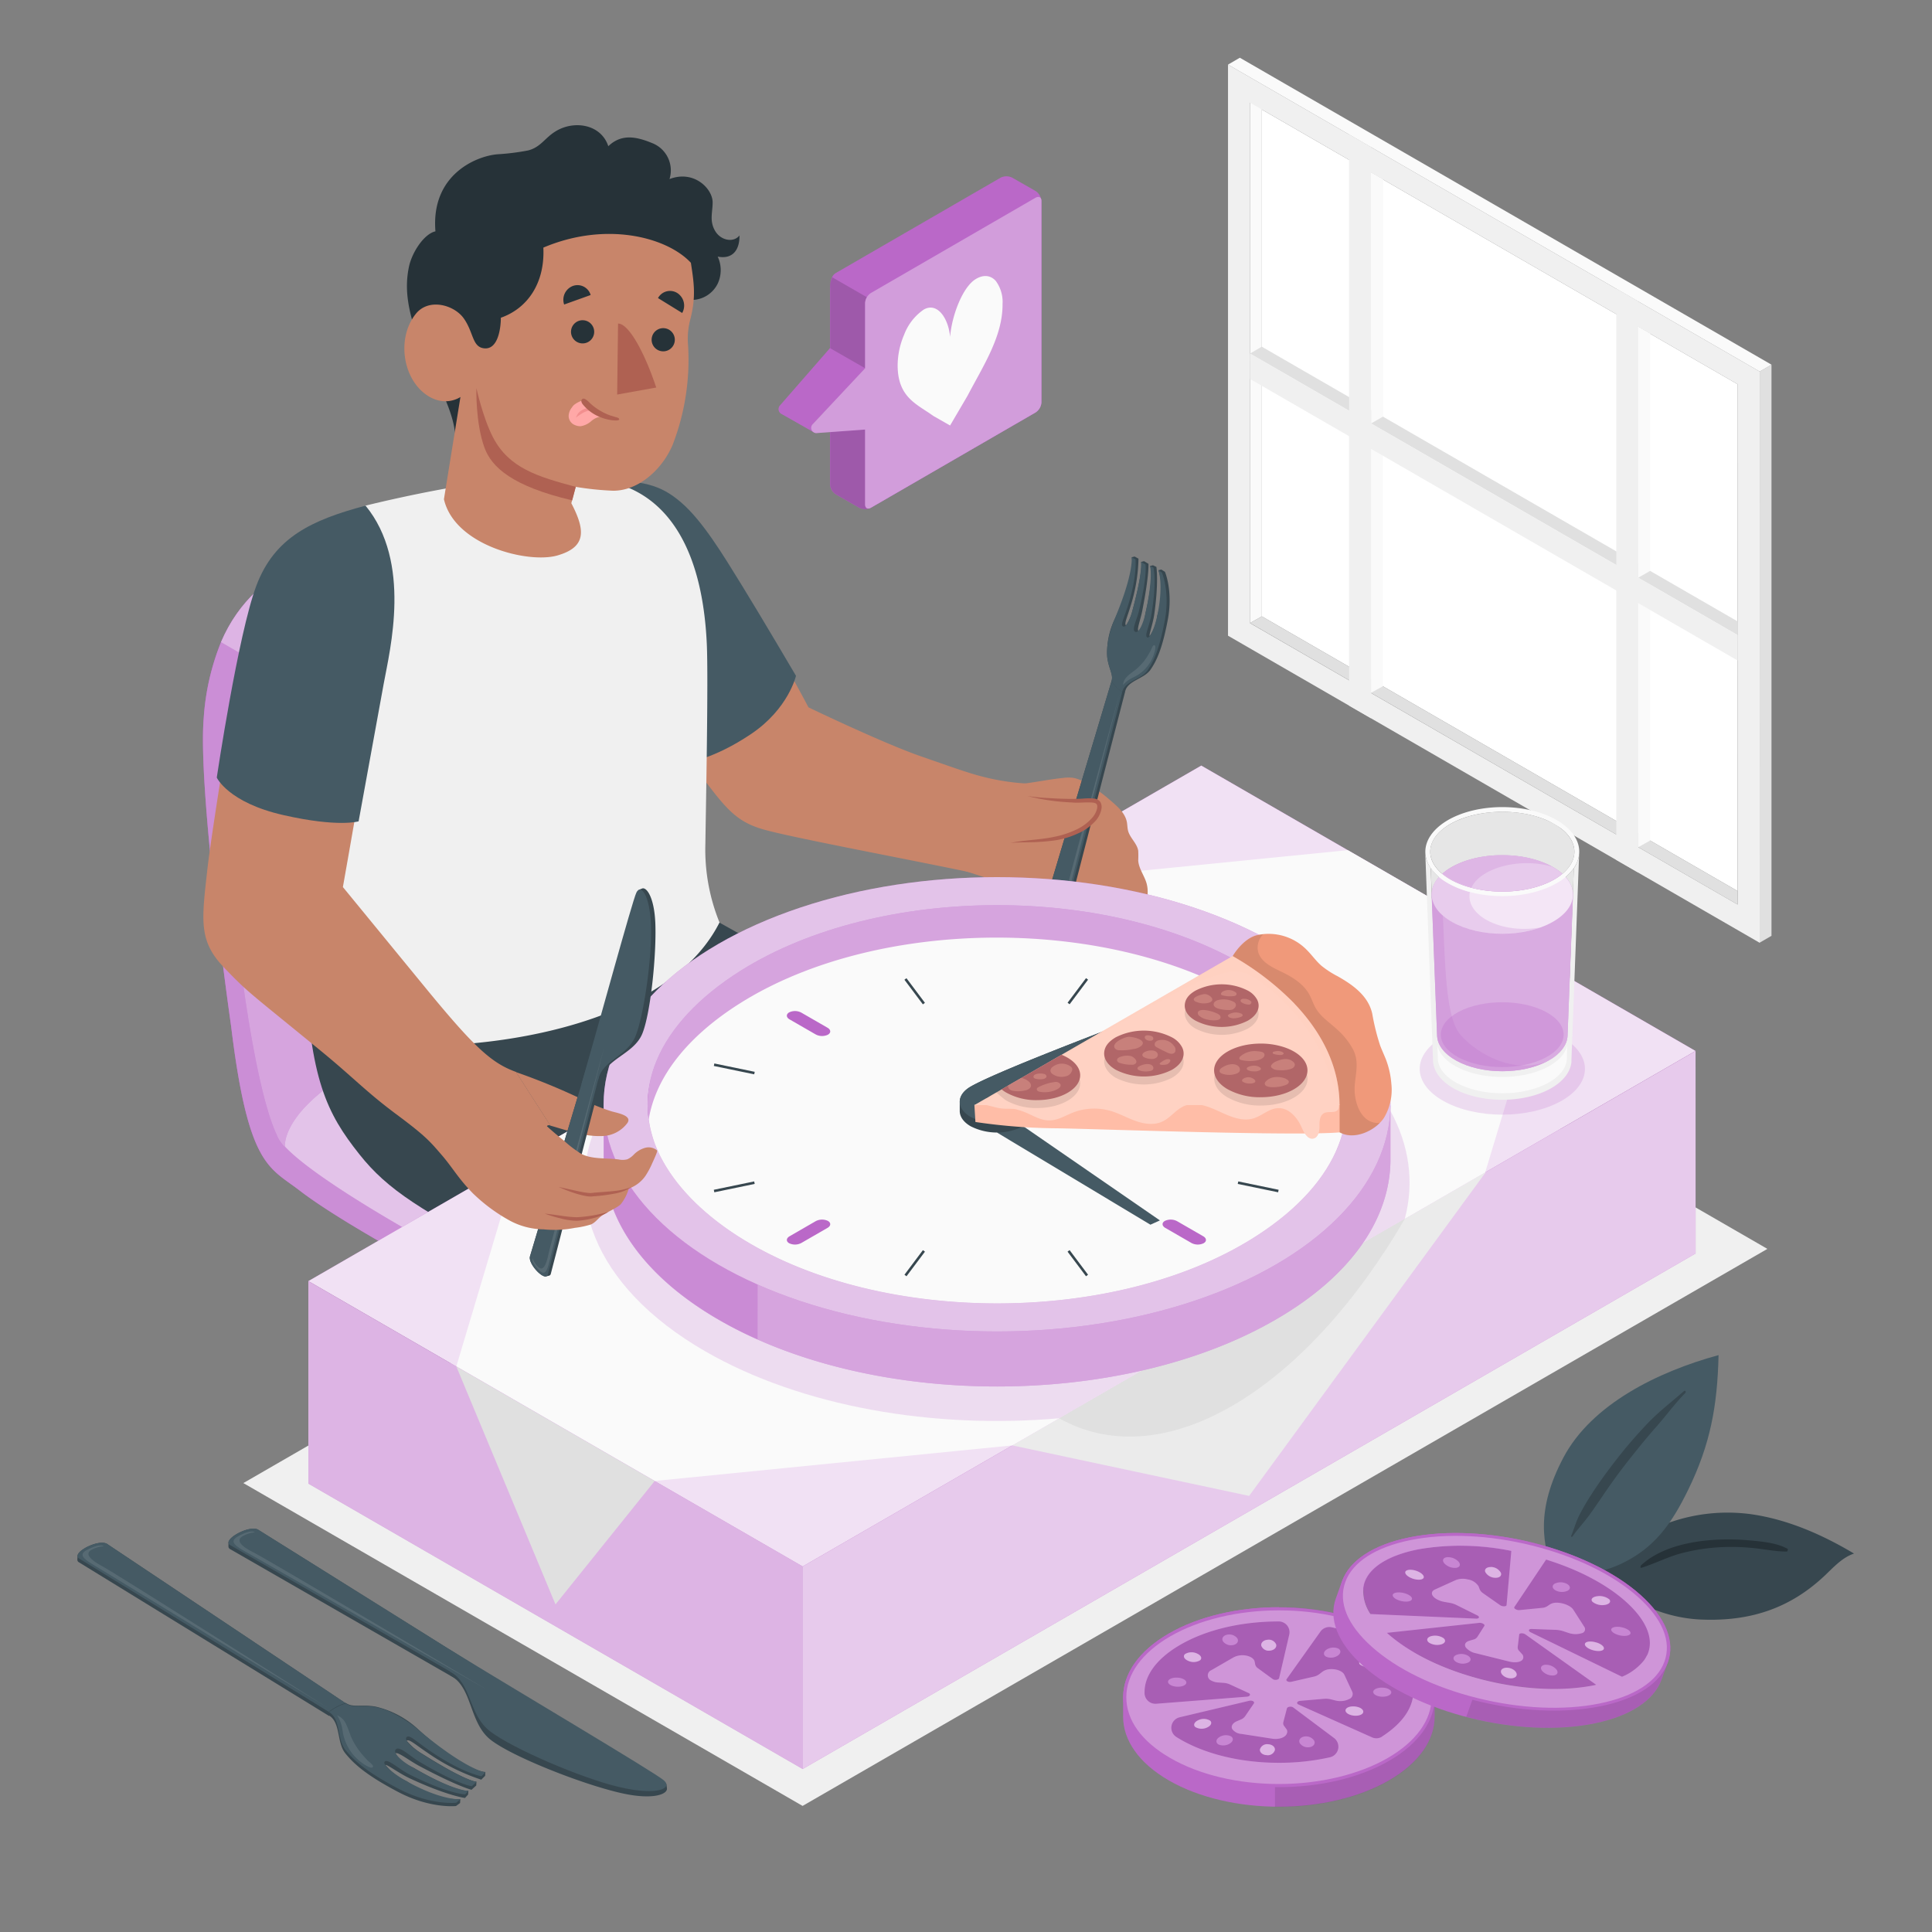 <svg xmlns="http://www.w3.org/2000/svg" viewBox="0 0 500 500"><rect x="0" y="0" width="500" height="500" fill="#808080" stroke="none"/><g id="Shadow"><polygon id="shadow" points="207.71 467.37 62.98 383.82 312.68 239.66 457.4 323.21 207.71 467.37" style="fill:#f0f0f0"></polygon></g><g id="Window"><g id="window"><g id="window"><g id="Frame"><polygon points="326.57 24.87 323.51 26.58 323.51 161.24 326.57 159.52 326.57 24.87" style="fill:#fafafa"></polygon><polygon points="326.57 159.52 326.58 28.36 449.71 99.45 449.69 230.6 326.57 159.52" style="fill:#fff"></polygon><path d="M455.41,244V96.16L317.81,16.72v147.8Zm-131.9-82.72V26.58l126.2,72.87V234.1Z" style="fill:#f0f0f0"></path><polygon points="323.51 161.24 326.57 159.52 449.69 230.6 449.71 234.1 323.51 161.24" style="fill:#e0e0e0"></polygon><polygon points="357.88 46.42 354.81 44.65 354.81 179.31 357.88 177.6 357.88 46.42" style="fill:#fafafa"></polygon><polygon points="427.05 86.36 423.98 84.59 423.98 219.25 427.05 217.53 427.05 86.36" style="fill:#fafafa"></polygon><polygon points="455.4 243.96 458.46 242.19 458.46 94.38 455.41 96.16 455.4 243.96" style="fill:#e0e0e0"></polygon><polygon points="458.46 94.38 455.41 96.16 317.81 16.72 320.87 14.94 458.46 94.38" style="fill:#fafafa"></polygon><polygon points="449.71 160.83 449.71 164.37 323.5 91.5 326.55 89.72 449.71 160.83" style="fill:#e0e0e0"></polygon></g><polygon points="449.7 170.94 449.71 164.37 323.5 91.5 323.51 98.08 449.7 170.94" style="fill:#f0f0f0"></polygon><polygon points="423.98 225.82 418.3 222.54 418.3 74.73 423.98 78.02 423.98 225.82" style="fill:#f0f0f0"></polygon><polygon points="354.82 185.89 349.14 182.61 349.14 34.8 354.82 38.09 354.82 185.89" style="fill:#f0f0f0"></polygon><polygon points="423.98 149.51 427.05 147.75 427.05 86.36 423.98 84.59 423.98 149.51" style="fill:#fafafa"></polygon><polygon points="354.84 109.59 357.91 107.83 357.91 46.44 354.84 44.67 354.84 109.59" style="fill:#fafafa"></polygon></g></g></g><g id="Character"><g id="character"><g id="character"><g id="Chair"><g id="chair"><path d="M57.19,166.19a63.17,63.17,0,0,0-4.47,19.64c-1.28,15,4,57.89,7.08,79.68h0c4.43,36.43,9.85,36.49,17.75,42.59,13.57,10.48,52.62,31,65.51,36.12,23.37,9.19,42.47-5,56.71-12a330.5,330.5,0,0,0,37.73-22.34c3.56-2.6,5.4-5.22,5.37-8,0-1.08,0-5.56,0-6.71,0-3.52-3.1-7.29-9.64-11.53-12.07-7.83-55.69-33.27-72.6-42.63a.16.16,0,0,0-.14-.14c-13-7.9-21-55.65-30-84.21-.19-.6-.38-1.2-.58-1.77s-.32-.9-.47-1.33c-.57-1.55-1.15-3-1.77-4.27" style="fill:#BA68C8"></path><path d="M242.87,295.16c0-3.52-3.1-7.29-9.64-11.53-12.07-7.83-55.69-33.27-72.6-42.63a.16.16,0,0,0-.14-.14c-13-7.9-21-55.65-30-84.21a54.68,54.68,0,0,0-1.88-5.25l-.17-.38c-.16-.38-.33-.77-.51-1.16-.09-.19-.17-.4-.26-.58h0a27.4,27.4,0,0,0-6-8.68,13,13,0,0,0-3-2.07c-1.46-.83-4.53-2.54-5.3-3-8.84-5.28-20.42,1.06-34.86,9-9,4.92-16.65,10.78-21.31,21.68h0a63.17,63.17,0,0,0-4.47,19.64c-1.28,15,4,57.89,7.08,79.68h0c4.43,36.43,9.85,36.49,17.75,42.59,13.57,10.48,52.62,31,65.51,36.12,23.37,9.19,42.47-5,56.71-12a330.5,330.5,0,0,0,37.73-22.34c3.56-2.6,5.4-5.22,5.37-8C242.84,300.79,242.87,296.31,242.87,295.16Z" style="fill:#BA68C8"></path><path d="M242.87,295.16c0-3.52-3.1-7.29-9.64-11.53-12.07-7.83-55.69-33.27-72.6-42.63a.16.16,0,0,0-.14-.14c-13-7.9-21-55.65-30-84.21a54.68,54.68,0,0,0-1.88-5.25l-.17-.38c-.16-.38-.33-.77-.51-1.16-.09-.19-.17-.4-.26-.58h0a27.4,27.4,0,0,0-6-8.68,13,13,0,0,0-3-2.07c-1.46-.83-4.53-2.54-5.3-3-8.84-5.28-20.42,1.06-34.86,9-9,4.92-16.65,10.78-21.31,21.68h0a63.17,63.17,0,0,0-4.47,19.64c-1.28,15,4,57.89,7.08,79.68h0c4.43,36.43,9.85,36.49,17.75,42.59,13.57,10.48,52.62,31,65.51,36.12,23.37,9.19,42.47-5,56.71-12a330.5,330.5,0,0,0,37.73-22.34c3.56-2.6,5.4-5.22,5.37-8C242.84,300.79,242.87,296.31,242.87,295.16Z" style="fill:#fff;opacity:0.25"></path><path d="M199.76,325.42a330.88,330.88,0,0,0,37.73-22.35c8.1-5.89,7.35-11.91-4.26-19.44-16.13-10.46-81.87-47.77-81.87-47.77S68.24,284.92,71.81,294s55,37.09,71.23,43.46C166.42,346.63,185.52,332.45,199.76,325.42Z" style="fill:#BA68C8"></path><path d="M199.76,325.42a330.88,330.88,0,0,0,37.73-22.35c8.1-5.89,7.35-11.91-4.26-19.44-16.13-10.46-81.87-47.77-81.87-47.77S68.24,284.92,71.81,294s55,37.09,71.23,43.46C166.42,346.63,185.52,332.45,199.76,325.42Z" style="fill:#fff;opacity:0.6"></path><path d="M118.66,138.53c-8.75-4.59-20.12,1.65-34.18,9.35-9,4.94-16.69,10.8-21.35,21.75l-5.94-3.44c4.66-10.9,12.32-16.76,21.31-21.68,14.44-7.91,26-14.25,34.86-9C114.13,136,117.2,137.7,118.66,138.53Z" style="fill:#BA68C8"></path><path d="M118.66,138.53c-8.75-4.59-20.12,1.65-34.18,9.35-9,4.94-16.69,10.8-21.35,21.75l-5.94-3.44c4.66-10.9,12.32-16.76,21.31-21.68,14.44-7.91,26-14.25,34.86-9C114.13,136,117.2,137.7,118.66,138.53Z" style="fill:#fff;opacity:0.5"></path><path d="M130.45,156.65c-.19-.6-3.2-11.08-8.84-16.05A14.25,14.25,0,0,0,112,137c-7.64,0-16.81,5-27.56,10.93-.9.49-1.79,1-2.66,1.51-.34.19-.67.4-1,.6s-.8.49-1.19.75-.58.36-.87.56a50.54,50.54,0,0,0-5.42,4.12c-.28.24-.54.48-.81.74a37.14,37.14,0,0,0-3.07,3.19c-.18.2-.36.41-.52.61s-.42.5-.61.76-.39.52-.59.78-.38.52-.57.8A39.23,39.23,0,0,0,65,165.75a4.09,4.09,0,0,0-.25.46c-.18.31-.35.64-.51,1s-.47,1-.7,1.44c-2.45,5.4-4.15,12.08-4.87,20.59-2.08,24.73,6.59,100.54,15.09,107.59,0,0-1.3-8,15.8-18.76,11.63-7.31,19.79-13.46,32.2-19.55,30.24-14.85,38.71-17.63,38.71-17.63C147.49,233,139.46,185.21,130.45,156.65Z" style="fill:#BA68C8"></path><path d="M130.45,156.65c-.19-.6-3.2-11.08-8.84-16.05A14.25,14.25,0,0,0,112,137c-7.64,0-16.81,5-27.56,10.93-.9.49-1.79,1-2.66,1.51-.34.19-.67.4-1,.6s-.8.49-1.19.75-.58.36-.87.56a50.54,50.54,0,0,0-5.42,4.12c-.28.24-.54.48-.81.74a37.14,37.14,0,0,0-3.07,3.19c-.18.2-.36.41-.52.61s-.42.5-.61.76-.39.52-.59.78-.38.52-.57.8A39.23,39.23,0,0,0,65,165.75a4.09,4.09,0,0,0-.25.46c-.18.31-.35.64-.51,1s-.47,1-.7,1.44c-2.45,5.4-4.15,12.08-4.87,20.59-2.08,24.73,6.59,100.54,15.09,107.59,0,0-1.3-8,15.8-18.76,11.63-7.31,19.79-13.46,32.2-19.55,30.24-14.85,38.71-17.63,38.71-17.63C147.49,233,139.46,185.21,130.45,156.65Z" style="fill:#fff;opacity:0.4"></path></g></g><g id="character"><g id="Bottom"><path d="M250.64,283l-70,40.42-51.88-61,53.91-25.58S226.7,260.23,250.64,283Z" style="fill:#37474f"></path><path d="M214.9,303.61l-26.26,15.16c-12.45-19.41-22.46-35.86-22.46-35.86l2.25-.37c12.21-5.35,17.2-29.54,17.2-29.54,1.49,6.61,1.76,20-2.32,25C189,282.17,198.32,289.81,214.9,303.61Z" style="fill:#263238"></path><path d="M210.75,306l-54.91,31.7c-6.61-3.35-13.89-7.1-21.43-11C108.89,313.28,100.35,308,93,298.72,84.57,288.1,80.17,279.38,78.92,250l103.45-13c8.57,22.33-4,41.63-4,41.63S196.5,293.77,210.75,306Z" style="fill:#37474f"></path></g><g id="Top"><path d="M154.67,124.57c12.92-.13,20.64,2.41,29.71,16.31,14.25,21.83,24.85,42.18,24.85,42.18s19.06,9.18,29,12.64c9.3,3.23,13,4.59,17,5.53a58.89,58.89,0,0,0,10.14,1.53s-4.68,25-15.12,22.82c-16.2-3.39-44.9-8.74-52.53-10.88s-10.16-5.86-17.55-15.65c-7.52-10-23.29-36.49-23.29-36.49Z" style="fill:#c8856a"></path><path d="M154.67,124.17c11.76.24,16.12,1.13,21.65,5.9s10.8,13.51,15.75,21.54S206,174.9,206,174.9s-1.93,8.55-11.65,15.08-16.51,7.36-16.51,7.36L154.2,163.42Z" style="fill:#455a64"></path><path d="M182.92,166.65c-1.35-29.12-13.49-40.79-28.25-42.48,0,0-19.24-.79-31,.9-14.29,2.07-29.07,5.79-29.07,5.79-5.72,2.66-15.23,25.17-16.26,45.71C77.6,191.16,77,202.18,77,220.63s-.13,27.1,2.93,46.36c20.13,7.72,89.16,5.57,106.28-28.25a50.14,50.14,0,0,1-3.66-20.36C182.69,208.6,183.34,175.8,182.92,166.65Z" style="fill:#f0f0f0"></path><g id="Head"><path d="M117.86,113.46c-.19-8.24-7-17.8-9.55-25.34-2.48-7.26-3.79-12.81-2.47-19.1.79-3.73,3.9-8.49,6.85-9.15-1.19-14.46,10.26-19.42,16-19.94a60.16,60.16,0,0,0,8-1c3.22-.83,4.26-3.17,7-4.88,4.73-3,11.83-2,13.74,3.79,3.33-3.21,7.11-2.56,11.34-.81a7.58,7.58,0,0,1,4.5,9.31c6.35-2.43,11.13,2.5,11.16,6,0,2.6-.83,4.67.51,7.19,1.5,2.84,5,3.31,6.43,1.4.08,3.7-1.74,6.25-5.63,5.48a8.26,8.26,0,0,1,0,7,7.56,7.56,0,0,1-7.53,4.18c-.7,1.93-1.05,3.73-2.55,5.26a13.17,13.17,0,0,1-5.22,3.49c-6.35,2-13,1.92-19.63,2.31l-7.82.47c-.45,0-2.77-.17-3.1.18Z" style="fill:#263238"></path><path d="M109.64,101.64c5.16,4.2,9.52,1.1,9.52,1.1l-4.27,26.46c2.75,12,21.86,16.73,29.38,14.55s7.24-6.5,3.59-13.52L149,126a77.63,77.63,0,0,0,9.63,1c6.42.06,12.63-5.27,15.43-11.83a60.93,60.93,0,0,0,4-26,19.54,19.54,0,0,1,.63-6.67c1.46-5.77.9-9.34.11-14.49-6.13-6.6-21.89-10.84-38.18-3.93.43,9.16-4.06,15.71-11,18.15,0,2.45-.64,8.57-4.57,7.88-2.84-.5-2.5-4.1-5-7.67s-9.16-5.41-12.48-1.16C102.91,87.12,104,97,109.64,101.64Z" style="fill:#c8856a"></path><path d="M148,105.47a3.53,3.53,0,0,0-.79,1.76,2.31,2.31,0,0,0,0,.87,2.54,2.54,0,0,0,1.59,1.91,3.39,3.39,0,0,0,1.51.29A5.4,5.4,0,0,0,153,109a4.91,4.91,0,0,1,2.77-1.23,16.17,16.17,0,0,1-2.43-1.76,5.85,5.85,0,0,1-1-.91,12,12,0,0,1-.83-1.27.49.49,0,0,0-.23-.24.44.44,0,0,0-.32,0,6.76,6.76,0,0,0-2.49,1.27A4.32,4.32,0,0,0,148,105.47Z" style="fill:#ffa8a7"></path><path d="M152.9,105.86c-.15-.47-.72-.3-1.07-.21a4.73,4.73,0,0,0-1.53.7,3.33,3.33,0,0,0-.74.71,5.8,5.8,0,0,0-.47.93s0,.11,0,.07a6.56,6.56,0,0,1,.73-.54l.8-.53a5.81,5.81,0,0,1,1.56-.66C152.47,106.27,153,106.28,152.9,105.86Z" style="fill:#f28f8f"></path><path d="M159.72,102.11l10.11-1.82c-2.85-8.6-7-16.58-9.88-16.55Z" style="fill:#af6152"></path><path d="M150.94,103.17a1,1,0,0,1,.5.11,5.06,5.06,0,0,1,1.2,1,15.45,15.45,0,0,0,4.67,3,11.6,11.6,0,0,0,1.13.39l1.3.39a.74.74,0,0,1,.4.21c.68.81-1.77.49-2,.45a12.4,12.4,0,0,1-2.73-.74,10.85,10.85,0,0,1-4.54-3.28,1.8,1.8,0,0,1-.41-.77.65.65,0,0,1,.36-.73A.27.27,0,0,1,150.94,103.17Z" style="fill:#af6152"></path><path d="M149,126c-9.83-2.64-17.27-4.83-21.42-12.84-2.6-5-4.29-12.73-4.29-12.73s-.27,9,2.11,15.48c1.85,5,7.2,9.95,22.68,13.58Z" style="fill:#af6152"></path><path d="M153.75,86.28a3,3,0,1,1-2.67-3.39A3,3,0,0,1,153.75,86.28Z" style="fill:#263238"></path><path d="M152.86,76.35,146,78.81A3.82,3.82,0,0,1,148.27,74,3.54,3.54,0,0,1,152.86,76.35Z" style="fill:#263238"></path><path d="M176.55,81l-6.26-3.86a3.54,3.54,0,0,1,5-1.3A3.87,3.87,0,0,1,176.55,81Z" style="fill:#263238"></path><path d="M174.57,88.58a3,3,0,1,1-2.36-3.6A3,3,0,0,1,174.57,88.58Z" style="fill:#263238"></path></g></g></g></g><g id="Table"><polygon points="207.73 405.41 79.8 331.55 310.89 198.13 438.81 271.99 207.73 405.41" style="fill:#BA68C8"></polygon><polygon points="207.73 405.41 79.8 331.55 310.89 198.13 438.81 271.99 207.73 405.41" style="fill:#fff;opacity:0.8"></polygon><polygon points="79.8 331.55 79.8 383.96 207.73 457.82 207.73 405.41 79.8 331.55" style="fill:#BA68C8"></polygon><polygon points="79.8 331.55 79.8 383.96 207.73 457.82 207.73 405.41 79.8 331.55" style="fill:#fff;opacity:0.5"></polygon><polygon points="207.73 457.82 438.82 324.4 438.81 271.99 207.73 405.41 207.73 457.82" style="fill:#BA68C8"></polygon><polygon points="207.73 405.41 438.81 271.99 438.82 324.4 207.73 457.82 207.73 405.41" style="fill:#fff;opacity:0.65"></polygon><polygon points="384.54 303.32 323.27 387.14 262 374.07 384.54 303.32" style="fill:#ebebeb"></polygon><polygon points="118.11 353.67 143.76 415.22 169.42 383.29 118.11 353.67" style="fill:#e0e0e0"></polygon><polygon points="384.36 303.43 400.54 249.89 348.8 220.02 257.18 229.14 134.05 300.23 118.11 353.59 169.51 383.27 262 374.07 384.36 303.43" style="fill:#fafafa"></polygon></g><g id="shadow"><path d="M274.12,367.07c12.53,7,28,6.45,44.73-3.22s32.23-27,44.75-48.44Z" style="fill:#e0e0e0"></path><path d="M333.54,262.53c-29.21-16.87-71.14-21.9-108-15.14l-69.32,40c-11.69,21.26-2.94,45.45,26.26,62.31,25,14.41,59.2,20.19,91.61,17.35l89.48-51.66C368.51,296.7,358.5,276.94,333.54,262.53Z" style="fill:#BA68C8;opacity:0.2"></path></g><g id="Hand"><path d="M250.27,225.58l5.16,1.67a42.87,42.87,0,0,0,7.2,1.89c2.34.33,5.19-.72,7.33-.14,1,.26,4.4,1.46,4.85,2.43s-.28,2.17-.23,3.09a12,12,0,0,0,1,3.66c.71,1.77,1.52,3.68,3.18,4.62.5.28,1.06.46,1.53.77a19.64,19.64,0,0,1,2.08,2.1,4.79,4.79,0,0,0,5,.78,8.59,8.59,0,0,0,2.84-2.43,52.41,52.41,0,0,0,3.56-4.68c2.16-3.2,4-7.11,2.94-10.81-.6-2-2-3.75-2.14-5.83a23.54,23.54,0,0,0,0-2.52c-.3-1.92-2.11-3.28-2.62-5.15-.18-.69-.18-1.42-.29-2.12-.41-2.56-2.59-4.29-4.45-5.91a37.19,37.19,0,0,0-6.36-4.48,9.38,9.38,0,0,0-3-1.2,10,10,0,0,0-2.67,0c-3.34.34-6.55,1-9.84,1.43-2.9.39-6.1,1.12-8.52,3-2.66,2.08-4.12,5.53-5.55,8.48-1.63,3.35-3.23,6.75-4.69,10.16Z" style="fill:#c8856a"></path><g id="Fork"><path d="M275.88,238.23l15.33-59.34a16.21,16.21,0,0,1-2.77-2.83l-.77.2-17.18,57.45c-.49,1.77,2.89,5.52,4.18,5.19l.78-.19A.64.64,0,0,0,275.88,238.23Z" style="fill:#37474f"></path><path d="M270.49,233.71c-.57,2,4.05,6.76,4.62,4.71l15.33-59.34a15.81,15.81,0,0,1-2.77-2.82Z" style="fill:#455a64"></path><path d="M289.71,179.6l-13.62,53.2c-1,4-1.35,6.43-3.23,4.51-2.21-2.24-1.7-3.06-1.7-3.06a6,6,0,0,0,1.49,2.26c1.19,1.11,2-.34,2.6-3.26S289.71,179.6,289.71,179.6Z" style="fill:#fff;opacity:0.1"></path><path d="M300.55,147.39l-.76.18s1.91,4.48-.3,11.81a12,12,0,0,1-1.95,5.24c-.2-.53.84-3.13,1.2-5.74,1.17-8.41.53-12.17.53-12.17l-.88-.42-.77.19s1.27,1.76-1.2,12.33c-.45,3.16-1.14,3.8-1.77,4.5-.54-.3.59-3.16,1-5.4,1.81-9.28,1.57-12,1.57-12l-1.14-.68-.77.19s.74,1.56-2.24,12.64a12.56,12.56,0,0,1-1.65,3.82c-.52-.49.24-1.93,1.16-5a43.33,43.33,0,0,0,2.06-12.3l-1-.55-.76.19s1.34,4-4.54,16.34a19.56,19.56,0,0,0-1.77,9.57c.37,3,1.66,4.46,1.09,6.16a10.63,10.63,0,0,0,2.77,2.82,3.07,3.07,0,0,1,.22-.6c.18.14.36.29.54.42.67-2.84,4.89-3.21,6.55-5.6s3.1-5.64,4.48-12.91c1.41-7.48-.73-12.43-.73-12.43Z" style="fill:#37474f"></path><path d="M299.79,147.57s1.43,3.62-.3,11.81c-.6,2.82-1.82,6-2.6,5.57s.63-3.1,1.09-5.88c1.47-8.85.53-12.18.53-12.18l-.89-.41s.92,2.76-1.2,12.33c-.6,2.67-1.72,5.2-2.66,4.68s.48-3.14,1-5.4c2.22-9.09,1.69-12,1.69-12l-1.15-.67s.46,2.73-2.24,12.64c-.65,2.38-1.67,4.42-2.4,4.06s.09-1.77,1.15-5.05c2.58-8,2.05-12.31,2.05-12.31l-1-.54s.69,4-4.54,16.34c-1,2.42-2.13,6.6-1.77,9.57s1.66,4.46,1.09,6.16a10.63,10.63,0,0,0,2.77,2.82c.67-2.84,4.88-3.2,6.55-5.6s3.1-5.63,4.48-12.9c1.41-7.48-.74-12.44-.74-12.44Z" style="fill:#455a64"></path><path d="M293.77,173.42c-.68.54-1.41,1-2,1.61a3.51,3.51,0,0,0-1.14,2.26,8.31,8.31,0,0,1,1.74-1.5c.48-.29,1-.51,1.5-.77a10,10,0,0,0,4.53-5.08c.14-.36,1.12-3,.25-2.95-.34,0-.73,1.17-.89,1.46-.32.58-.66,1.15-1,1.69A14.59,14.59,0,0,1,293.77,173.42Z" style="fill:#fff;opacity:0.1"></path></g><path d="M265.86,206a79.85,79.85,0,0,0,13.65,1.23c2.81-.11,4.4-.42,4.77.69s.7,4.11-4.19,6.63-18.61,3.62-18.61,3.62Z" style="fill:#c8856a"></path><path d="M265.86,206a50.56,50.56,0,0,0,5.76.55c1.93.13,3.86.2,5.78.2,1,0,1.9,0,2.86-.07a14.56,14.56,0,0,1,3,0,2.14,2.14,0,0,1,1.58,1,2.73,2.73,0,0,1,.19,1.79,6.47,6.47,0,0,1-1.38,2.83,13.3,13.3,0,0,1-4.89,3.49,21.47,21.47,0,0,1-5.68,1.69,54.35,54.35,0,0,1-5.82.48c-1.94.06-3.88,0-5.8.2,3.81-.8,7.72-.79,11.46-1.61a23.49,23.49,0,0,0,5.38-1.74,12.5,12.5,0,0,0,4.43-3.25,5.4,5.4,0,0,0,1.19-2.3c.16-.91,0-1.36-.86-1.51-1.7-.25-3.79.13-5.71-.08A55.71,55.71,0,0,1,265.86,206Z" style="fill:#af6152"></path></g><g id="Clock"><g id="clock"><path d="M359.85,286.07v14.21h0c-.12,15-10,29.88-29.81,41.29-39.76,23-104.23,23-144,0-19.76-11.41-29.69-26.34-29.81-41.29h0V286.07l12.72,2.06A76.38,76.38,0,0,1,186,275c39.77-23,104.24-23,144,0a76.53,76.53,0,0,1,17,13Z" style="fill:#BA68C8"></path><path d="M359.85,286.07v14.21h0c-.12,15-10,29.88-29.81,41.29-39.76,23-104.23,23-144,0-19.76-11.41-29.69-26.34-29.81-41.29h0V286.07l12.72,2.06A76.38,76.38,0,0,1,186,275c39.77-23,104.24-23,144,0a76.53,76.53,0,0,1,17,13Z" style="fill:#fff;opacity:0.4"></path><path d="M196.07,346.63a104.64,104.64,0,0,1-10-5.06c-19.76-11.41-29.69-26.34-29.81-41.29h0V286.07l12.72,2.06c1.07-1.12,2.21-2.21,3.41-3.29l23.73,5.85Z" style="fill:#BA68C8;opacity:0.4"></path><ellipse cx="258.03" cy="285.79" rx="101.82" ry="58.79" style="fill:#BA68C8"></ellipse><ellipse cx="258.03" cy="285.79" rx="101.82" ry="58.79" style="fill:#fff;opacity:0.6"></ellipse><path d="M344.82,272.81c8.92,15.47,1.28,32.19-20.45,44.73-36,20.77-96.72,20.77-132.68,0-9.42-5.45-16.49-11.94-20.44-18.79C162.32,283.3,170,266.57,191.69,254c36-20.77,96.72-20.77,132.68,0,9.42,5.45,16.49,11.94,20.44,18.79Z" style="fill:#BA68C8"></path><path d="M344.82,271.66c8.92,16.84,1.28,35-20.45,48.7-36,22.61-96.72,22.61-132.68,0-9.42-5.92-16.49-13-20.44-20.45-8.93-16.84-1.29-35,20.44-48.7,36-22.61,96.72-22.61,132.68,0,9.42,5.92,16.49,13,20.44,20.45Z" style="fill:#BA68C8"></path><path d="M344.82,271.66c8.92,16.84,1.28,35-20.45,48.7-36,22.61-96.72,22.61-132.68,0-9.42-5.92-16.49-13-20.44-20.45-8.93-16.84-1.29-35,20.44-48.7,36-22.61,96.72-22.61,132.68,0,9.42,5.92,16.49,13,20.44,20.45Z" style="fill:#fff;opacity:0.4"></path><path d="M191.6,259.6c-13.84,8.7-21.94,19.24-23.71,30.1a30.71,30.71,0,0,0,3.36,10.21c3.95,7.46,11,14.53,20.44,20.45,36,22.61,96.72,22.61,132.68,0,13.84-8.7,21.93-19.24,23.71-30.09a31,31,0,0,0-3.36-10.22h0c-4-7.45-11-14.53-20.45-20.45C288.31,237,227.55,237,191.6,259.6Z" style="fill:#fafafa"></path><path d="M311.49,321.75a3.5,3.5,0,0,1-3.15-.07l-6.76-3.9c-.9-.52-.95-1.33-.11-1.81a3.52,3.52,0,0,1,3.16.07l6.76,3.9C312.29,320.46,312.34,321.27,311.49,321.75Z" style="fill:#BA68C8"></path><path d="M311.49,262a3.5,3.5,0,0,0-3.15.07l-6.76,3.9c-.9.52-.95,1.33-.11,1.81a3.52,3.52,0,0,0,3.16-.07l6.76-3.89C312.29,263.31,312.34,262.49,311.49,262Z" style="fill:#BA68C8"></path><path d="M204.24,321.75a3.5,3.5,0,0,0,3.15-.07l6.76-3.9c.91-.52.95-1.33.11-1.81a3.52,3.52,0,0,0-3.16.07l-6.75,3.9C203.44,320.46,203.4,321.27,204.24,321.75Z" style="fill:#BA68C8"></path><path d="M204.24,262a3.5,3.5,0,0,1,3.15.07l6.76,3.9c.91.52.95,1.33.11,1.81a3.52,3.52,0,0,1-3.16-.07l-6.75-3.89C203.44,263.31,203.4,262.49,204.24,262Z" style="fill:#BA68C8"></path></g><polygon points="257.98 293.08 297.73 316.95 300.18 315.84 264.83 291.47 257.98 293.08" style="fill:#455a64"></polygon><path d="M302.46,264.44l-4-2.43s-39.26,14.59-47.27,19.21c-1.88,1.09-2.81,2.51-2.81,3.93v2.38c0,1.42.93,2.85,2.81,3.94a15.06,15.06,0,0,0,13.62,0c8.24-3.31,37.63-24.64,37.63-24.64Z" style="fill:#37474f"></path><path d="M298.48,262s-39.26,14.59-47.27,19.21h0c-3.76,2.17-3.76,5.69,0,7.86a15.06,15.06,0,0,0,13.62,0c8.24-3.31,37.63-24.64,37.63-24.64Z" style="fill:#455a64"></path><path d="M260.25,283.88a4.89,4.89,0,0,0-4.44,0,1.35,1.35,0,0,0,0,2.56,4.89,4.89,0,0,0,4.44,0A1.35,1.35,0,0,0,260.25,283.88Z" style="fill:#263238"></path><rect x="274.96" y="256.19" width="7.96" height="0.66" transform="translate(-93.64 325.76) rotate(-53.13)" style="fill:#37474f"></rect><rect x="236.39" y="252.54" width="0.66" height="7.96" transform="translate(-106.56 193.3) rotate(-36.86)" style="fill:#37474f"></rect><rect x="278.61" y="322.9" width="0.66" height="7.96" transform="translate(-140.33 232.7) rotate(-36.86)" style="fill:#37474f"></rect><rect x="232.74" y="326.55" width="7.96" height="0.66" transform="translate(-166.81 320.09) rotate(-53.12)" style="fill:#37474f"></rect><rect x="320.28" y="276.29" width="10.67" height="0.66" transform="translate(-49.42 71.94) rotate(-11.73)" style="fill:#37474f"></rect><rect x="325.28" y="301.81" width="0.66" height="10.67" transform="translate(-41.13 563.78) rotate(-78.31)" style="fill:#37474f"></rect><rect x="189.7" y="271.28" width="0.66" height="10.67" transform="translate(-119.35 406.67) rotate(-78.31)" style="fill:#37474f"></rect><rect x="184.7" y="306.81" width="10.67" height="0.66" transform="translate(-58.44 45.02) rotate(-11.72)" style="fill:#37474f"></rect></g><g id="Arm"><path d="M158,287.53a53.79,53.79,0,0,1-5.38-2.07,167.9,167.9,0,0,0-19.08-8l8.89,13.85c4.35,1.23,8.72,2.86,13.33,2.7a8.39,8.39,0,0,0,6.61-3.38C163.75,288.58,159.37,288,158,287.53Z" style="fill:#c8856a"></path><g id="Knife"><path d="M142.55,329.66l15.32-59.34a16.45,16.45,0,0,1-2.76-2.82l-.77.19-17.18,57.45c-.49,1.77,2.89,5.52,4.18,5.19l.78-.19A.63.63,0,0,0,142.55,329.66Z" style="fill:#37474f"></path><path d="M169.6,238.93c-.27-6.58-2.2-9.36-3.38-9a9.69,9.69,0,0,0-.9.38c-1.08,2.27-9.64,34.7-14,50l4.36-1.32c1.15-5,8.39-6.19,10.55-11.48S169.92,247,169.6,238.93Z" style="fill:#37474f"></path><path d="M137.16,325.14c-.57,2.05,4.05,6.76,4.62,4.71l15.32-59.33a15.85,15.85,0,0,1-2.76-2.83Z" style="fill:#455a64"></path><path d="M168.47,239.43c-.32-8.09-2.7-10.68-3.78-8.42s-9.81,34.32-14.23,49.64l4.37-1.33c1.14-5,7.49-5.9,9.65-11.19S168.8,247.52,168.47,239.43Z" style="fill:#455a64"></path><path d="M156.37,271l-13.61,53.2c-1,4-1.36,6.43-3.24,4.52-2.2-2.25-1.69-3.07-1.69-3.07a6.08,6.08,0,0,0,1.48,2.26c1.2,1.11,2-.34,2.61-3.26S156.37,271,156.37,271Z" style="fill:#fff;opacity:0.1"></path></g><path d="M170.05,297.73a3.41,3.41,0,0,0-3.15-.66,6.66,6.66,0,0,0-2.83,1.69,5.38,5.38,0,0,1-1.71,1.26,4.67,4.67,0,0,1-2.23.05c-3-.41-6.91,0-9.63-1.42a28.73,28.73,0,0,1-4.37-3.29l-.21-.17c-1.49-1.19-2.94-2.43-4.36-3.7.07-.32.55-.31.88-.22l-8.89-13.85c-6.24-2.28-10.55-6.06-23.38-21.71L88.74,229.57S97,183.2,97.88,174.7c2.05-19.29,2.13-35.33-6.39-41.62-14.06,3.54-24.95,10.49-28.68,33.07-5.48,33.23-8.5,53-9.13,58.72-1.48,13.32-2.35,18.58,4.28,25.51,6.39,6.67,6.52,6.38,25.19,21.68,8.28,6.78,11.54,10.45,19.43,16.32,7.57,5.62,8.68,7,11.67,10.46s4.18,5.93,8.06,9.92a44,44,0,0,0,9.51,7.07,18.76,18.76,0,0,0,8.82,2.32,27.24,27.24,0,0,0,8.11-.38,22.5,22.5,0,0,0,4.18-.88c1.09-.44,1.83-1.53,2.76-2.22,1.19-.89,3.92-2,4.95-3a11.56,11.56,0,0,0,2.09-4.08,8.76,8.76,0,0,0,4.28-3.23,20.49,20.49,0,0,0,1.73-3.19C168.9,300.79,170.28,297.94,170.05,297.73Z" style="fill:#c8856a"></path><path d="M163.41,307.23a11.79,11.79,0,0,1-4.55,1.71,42.18,42.18,0,0,1-4.84.63c-.4,0-.75.09-1.26.09a8.65,8.65,0,0,1-1.27-.15,20.2,20.2,0,0,1-2.38-.6,35.31,35.31,0,0,1-4.53-1.74l4.72,1.05c.79.15,1.57.34,2.34.43a9.14,9.14,0,0,0,1.14.11c.3,0,.75-.07,1.15-.11,1.62-.13,3.22-.24,4.81-.4A18.32,18.32,0,0,0,163.41,307.23Z" style="fill:#af6152"></path><path d="M157.49,313.61a13.85,13.85,0,0,1-3.92,1.64,21.56,21.56,0,0,1-4.24.69,17.57,17.57,0,0,1-4.3-.63,33.34,33.34,0,0,1-4.06-1.23c1.42.14,2.81.35,4.21.54a31.4,31.4,0,0,0,4.09.4A35.66,35.66,0,0,0,157.49,313.61Z" style="fill:#af6152"></path><path d="M94.6,130.86c-14,3.74-23.56,8.21-28.27,20.75S56.1,201.23,56.1,201.23s2.92,6.46,17.22,9.71,19.49,1.62,19.49,1.62,4.87-26.79,6.5-35.65S106.62,145.48,94.6,130.86Z" style="fill:#455a64"></path></g></g></g><g id="Drink"><g id="Glass"><path id="shadow" d="M373.68,285c8.36,4.63,21.89,4.63,30.24,0s8.35-12.14,0-16.77-21.88-4.64-30.24,0S365.34,280.38,373.68,285Z" style="fill:#BA68C8;opacity:0.2"></path><g id="glass"><path d="M370.26,224.63,371.91,268h0a5.61,5.61,0,0,0,.5,2.09,10,10,0,0,0,4.45,4.39c6.59,3.69,17.29,3.69,23.89,0a9.93,9.93,0,0,0,4.43-4.39,5.8,5.8,0,0,0,.49-1.82v0a5.06,5.06,0,0,0,0-.55v0l1.63-43a7.51,7.51,0,0,0,1.39-4l-2,53.47,0,.58c-.2,2.49-1.95,4.95-5.23,6.85-7,4-18.36,4-25.36,0-3.41-2-5.16-4.55-5.24-7.14v-.18l-2-53.58A7.47,7.47,0,0,0,370.26,224.63Z" style="fill:#f0f0f0"></path><path d="M374.72,228.55c7.77,4.49,20.39,4.49,28.17,0a13.31,13.31,0,0,0,4.43-3.89l-1.63,43v0l0,.55v0a5.8,5.8,0,0,1-.49,1.82,9.93,9.93,0,0,1-4.43,4.39c-6.6,3.69-17.3,3.69-23.89,0a10,10,0,0,1-4.45-4.39,5.61,5.61,0,0,1-.5-2.09h0l-1.65-43.34A13.41,13.41,0,0,0,374.72,228.55Z" style="fill:#e6e6e6"></path><path d="M405.68,268.11c-.14,2.31-1.79,4.59-4.93,6.35-6.6,3.69-17.3,3.69-23.9,0-3.14-1.76-4.79-4-4.93-6.35l-1.4-36.31c-.15-2.7,1.63-5.43,5.35-7.49,7.14-4,18.72-4,25.86,0,3.72,2.06,5.5,4.79,5.35,7.49Z" style="fill:#BA68C8"></path><path d="M405.68,268.11c-.14,2.31-1.79,4.59-4.93,6.35-6.6,3.69-17.3,3.69-23.9,0-3.14-1.76-4.79-4-4.93-6.35l-1.4-36.31c-.15-2.7,1.63-5.43,5.35-7.49,7.14-4,18.72-4,25.86,0,3.72,2.06,5.5,4.79,5.35,7.49Z" style="fill:#fff;opacity:0.45"></path><path d="M400,273.7c-6.2,3.28-16.26,3.28-22.46,0s-6.2-8.58,0-11.86,16.26-3.27,22.46,0S406.23,270.43,400,273.7Z" style="fill:#BA68C8;opacity:0.3"></path><path d="M401.73,238.65c-7.14,4-18.72,4-25.86,0s-7.14-10.38,0-14.34,18.72-4,25.86,0S408.87,234.69,401.73,238.65Z" style="fill:#fff;opacity:0.7"></path><path d="M375.87,238.66c6.19,3.43,15.71,3.88,22.79,1.37-9.86,1.71-19.12-2.88-18.31-8.8,0-.13,0-.25.07-.38a23.53,23.53,0,0,1-5.7-2.3,17.45,17.45,0,0,1-2.3-1.58C369,230.76,370.17,235.49,375.87,238.66Z" style="fill:#BA68C8;opacity:0.2"></path><path d="M368.88,220.62v.08a7.47,7.47,0,0,0,1.37,3.93,13.41,13.41,0,0,0,4.46,3.92c7.77,4.49,20.39,4.49,28.17,0a13.31,13.31,0,0,0,4.43-3.89,7.51,7.51,0,0,0,1.39-4c.13-3-1.81-6.1-5.82-8.41-7.78-4.5-20.4-4.5-28.17,0C370.74,214.58,368.79,217.61,368.88,220.62Zm6.73-7.52c7.29-4,19.1-4,26.38,0s7.29,10.59,0,14.64-19.09,4-26.38,0S368.32,217.14,375.61,213.1Z" style="fill:#fafafa"></path><path d="M375.61,227.74c7.29,4,19.1,4,26.38,0s7.29-10.6,0-14.64-19.09-4-26.38,0S368.32,223.69,375.61,227.74Z" style="fill:#e6e6e6"></path><path d="M404.35,226.14a15,15,0,0,1-2.36,1.6c-7.28,4-19.09,4-26.38,0a15,15,0,0,1-2.36-1.6,14.21,14.21,0,0,1,2.62-1.83c7.14-4,18.72-4,25.86,0A14.21,14.21,0,0,1,404.35,226.14Z" style="fill:#BA68C8"></path><path d="M404.35,226.14a15,15,0,0,1-2.36,1.6c-7.28,4-19.09,4-26.38,0a15,15,0,0,1-2.36-1.6,14.21,14.21,0,0,1,2.62-1.83c7.14-4,18.72-4,25.86,0A14.21,14.21,0,0,1,404.35,226.14Z" style="fill:#fff;opacity:0.65"></path><path d="M401.73,224.31c-.22-.13-.45-.25-.68-.36l0,0c-.36-.18-.74-.35-1.12-.51a26.51,26.51,0,0,0-6.62-1.78c-.63-.08-1.27-.16-1.91-.2s-1.1-.08-1.66-.09h-.91c-.59,0-1.17,0-1.75,0a30.39,30.39,0,0,0-5.95.9,21.8,21.8,0,0,0-5.23,2c-.25.13-.48.27-.71.41l-.13.09-.55.36-.09.06-.55.42,0,0-.56.47a15.66,15.66,0,0,0,2.36,1.6,22.64,22.64,0,0,0,5.17,2C383.07,224.71,393.27,221.78,401.73,224.31Z" style="fill:#BA68C8;opacity:0.2"></path><path d="M372,270.51l.11,3.32v.23c.22,4.93,7.61,8.88,16.69,8.88s16.42-3.93,16.69-8.83v-.29l.1-3.34c-.89,4.63-8.08,8.24-16.81,8.24S372.92,275.13,372,270.51Z" style="fill:#fafafa"></path><path d="M400.08,274.8c-6.63,3.33-16.84,3.23-23.23-.35-3.14-1.76-4.79-4-4.93-6.34l-1.38-35.58h.07a8,8,0,0,0,2.81,4.45c.62,13.38.73,26.32,4.51,30.78C381.55,272,391,278.16,400.08,274.8Z" style="fill:#BA68C8;opacity:0.2"></path></g></g></g><g id="Pizza"><g id="slice-of-pizza"><path d="M252.17,285.93l.27,4.44A148.78,148.78,0,0,0,273.61,292c13.58.25,72.68,2.46,75.49.63,4.49-2.91-1-9.71-1-9.71Z" style="fill:#ffbda7"></path><path d="M325.35,242a13.83,13.83,0,0,1,13,4c1.25,1.27,2.28,2.75,3.62,3.92a24.18,24.18,0,0,0,4.18,2.72c3.92,2.21,8,5.07,9,9.77a58.28,58.28,0,0,0,2,8.08c.46,1.23,1,2.4,1.5,3.62a22.68,22.68,0,0,1,1.43,6.35,14.1,14.1,0,0,1-1.92,8.85c-2.2,3.3-7.71,5.87-11.47,3.72V286c-1-2.67-3.85-5.34-5.51-7.67l-9.75-13.56c-.77-1.07-12.27-17.4-12.43-17.3C319,247.43,321.64,242.88,325.35,242Z" style="fill:#f0997a"></path><path d="M350.62,280.65c.3-3.22,1.1-5.93-.42-9a18.74,18.74,0,0,0-3.91-5c-1.9-1.84-4.18-3.21-5.61-5.46-.77-1.21-1.16-2.62-1.86-3.87-1.5-2.68-4.25-4.41-7-5.74-2.47-1.19-5.32-2.47-6.17-5.08a4.78,4.78,0,0,1,1.27-4.7c-.51.06-1,.14-1.55.25-3.71.84-6.35,5.39-6.35,5.39.16-.1,11.66,16.23,12.43,17.3l9.75,13.56c1.66,2.33,4.53,5,5.51,7.67v7.09c3.25,1.86,7.81.19,10.41-2.44C352.16,291,350.21,285,350.62,280.65Z" style="opacity:0.1"></path><path d="M319,247.43A72,72,0,0,1,334.27,259l.19.19c.21.21.42.41.6.63h0c7.4,7.77,11.61,16.7,11.61,26.18H252.18l6.7-3.86,2.47-1.43c.1-.06.21-.11.31-.18Z" style="fill:#ffbda7"></path><path d="M319,247.43A72,72,0,0,1,334.27,259l.19.19c.21.21.42.41.6.63h0c7.4,7.77,11.61,16.7,11.61,26.18H252.18l6.7-3.86,2.47-1.43c.1-.06.21-.11.31-.18Z" style="fill:#fff;opacity:0.3"></path><path d="M263.54,287.26a15.71,15.71,0,0,1,2.21.79c1.91.83,3.82,2,6,1.91s3.92-1.23,5.85-2a15.23,15.23,0,0,1,9.84-.45c2.25.66,4.31,1.83,6.51,2.61s4.72,1.13,6.84.15,3.49-3.06,5.6-4c2.87-1.25,6.16,0,9,1.31s6,2.76,9,1.86c2.19-.66,4-2.52,6.29-2.65,2.82-.17,5.07,2.4,6.19,5,.62,1.41,1.61,3.25,3.11,2.86,1.22-.32,1.52-1.9,1.5-3.17s.05-2.81,1.18-3.4,3,.15,3.67-1a2.17,2.17,0,0,0,.15-1.31,25.4,25.4,0,0,0-1.5-5.41,70.13,70.13,0,0,0-4.28-10.23,49.26,49.26,0,0,0-7.9-10.29,40.83,40.83,0,0,0-8.06-6.73,10.52,10.52,0,0,0-4.31-1.67,11.08,11.08,0,0,0-4,.49c-5.19,1.39-10,3.88-14.75,6.43-1.65.89-3.3,1.78-4.95,2.69-7.65,4.2-15.21,8.57-22.73,13q-5.66,3.32-11.27,6.67l-2.81,1.68c-.75.44-1.52.63-2.26,1.05-1.17.68-2.47,2.38-3.94,2.38,1.89,0,3.67.87,5.55,1.05,1.19.12,2.4,0,3.58.17Z" style="fill:#ffd2c3"></path><path d="M322.93,266.21c2.55-1.47,3.36-3.57,2.43-5.43a5.84,5.84,0,0,0-2.43-2.37,14.91,14.91,0,0,0-13.52,0c-1.78,1-2.72,2.36-2.79,3.7s.83,3,2.79,4.1A15,15,0,0,0,322.93,266.21Zm-19.62,4.31a16.08,16.08,0,0,0-14.55,0c-1.91,1.1-2.92,2.54-3,4s.9,3.2,3,4.41a16.14,16.14,0,0,0,14.55,0c2.74-1.58,3.62-3.84,2.61-5.84A6.28,6.28,0,0,0,303.31,270.52ZM332,273a19.31,19.31,0,0,0-5.86-.82c-6.67.06-12,3.22-11.9,7.07.05,1.83,1.32,3.49,3.37,4.71a17.27,17.27,0,0,0,8.89,2.15c6.67-.06,12-3.22,11.9-7.07C338.3,276.37,335.73,274.1,332,273ZM274.74,275l-13.08,7.54c-.1.06-2.36-.7-2.46-.63l-1.39.79c.34.29,2.1,1.81,2.52,2.06a15.9,15.9,0,0,0,8.22,2c6.18-.05,11.11-3,11-6.54C279.51,278.05,277.61,276.15,274.74,275Z" style="opacity:0.1"></path><path d="M326.11,270.08a19.31,19.31,0,0,1,5.86.82c3.76,1.15,6.33,3.41,6.4,6,.1,3.84-5.23,7-11.9,7.06a17.27,17.27,0,0,1-8.89-2.14c-2.05-1.22-3.32-2.88-3.37-4.72C314.12,273.3,319.44,270.13,326.11,270.08Z" style="fill:#b16668"></path><path d="M326.54,272.23a6.53,6.53,0,0,0-1.09-.16,5.66,5.66,0,0,0-4.47,1.34.63.63,0,0,0-.24.53c0,.25.33.36.58.42a9.58,9.58,0,0,0,4,.06c.64-.12,2-.59,1.93-1.47C327.22,272.55,326.91,272.35,326.54,272.23Zm3.19.56a5.74,5.74,0,0,0,1.75.24,1.08,1.08,0,0,0,.5-.11c.42-.25.21-.48-.1-.64a2.2,2.2,0,0,0-.56-.21,3.28,3.28,0,0,0-1.62.1c-.15,0-.33.13-.34.29S329.55,272.74,329.73,272.79Zm4.94,2c-1.28-1.14-3-.72-4.45-.08a2.74,2.74,0,0,0-1.17.89.6.6,0,0,0-.12.41.54.54,0,0,0,.15.3,2.29,2.29,0,0,0,1.6.62,8.08,8.08,0,0,0,3.32-.27,2.07,2.07,0,0,0,.75-.39,1,1,0,0,0,.35-.74A1.11,1.11,0,0,0,334.67,274.78Zm-10.24,1c-.31,0-1.57.22-1.75.65-.06.14,0,.3.23.49a3.16,3.16,0,0,0,1.46.33A2.94,2.94,0,0,0,326,277c.16-.08.32-.21.32-.39a.47.47,0,0,0-.21-.34A2.56,2.56,0,0,0,324.43,275.8Zm-4.11,0c-1.22-.8-3-.21-4.11.54a1.58,1.58,0,0,0-.48.45.71.71,0,0,0-.07.63,1,1,0,0,0,.57.43,5.3,5.3,0,0,0,3.78,0,1.45,1.45,0,0,0,.8-.59A1.16,1.16,0,0,0,320.32,275.81Zm3.52,3.12a2.42,2.42,0,0,0-2.11.29c-.17.12-.34.32-.28.52a.52.52,0,0,0,.23.26,3.25,3.25,0,0,0,1.73.43,2.28,2.28,0,0,0,1.24-.23.47.47,0,0,0,.19-.18c.11-.2,0-.44-.19-.6A2.05,2.05,0,0,0,323.84,278.93Zm9,.29c-1.69-.72-4-.74-5.28.72a1,1,0,0,0-.25.45.81.81,0,0,0,.53.74,3.25,3.25,0,0,0,1.11.24,9.17,9.17,0,0,0,3.71-.53,1.86,1.86,0,0,0,.62-.33.72.72,0,0,0,.26-.61C333.44,279.56,333.1,279.35,332.79,279.22Z" style="fill:#ffbda7;opacity:0.3"></path><path d="M322.93,256.36a5.84,5.84,0,0,1,2.43,2.37c.93,1.86.12,3.95-2.43,5.42a14.91,14.91,0,0,1-13.52,0c-2-1.12-2.89-2.61-2.79-4.09s1-2.68,2.79-3.7A14.91,14.91,0,0,1,322.93,256.36Z" style="fill:#b16668"></path><path d="M316.17,257.52a7.1,7.1,0,0,0,2.94.28,1.47,1.47,0,0,0,.62-.13.54.54,0,0,0,.29-.52.77.77,0,0,0-.33-.41,3.16,3.16,0,0,0-3-.25,1.3,1.3,0,0,0-.69.59.32.32,0,0,0,0,.27A.36.36,0,0,0,316.17,257.52ZM313,259.46c1.79-.71-.05-2.14-1.18-2.2-.68,0-3.86.88-2.57,1.85a1.78,1.78,0,0,0,.56.25A4.86,4.86,0,0,0,313,259.46Zm2.13,1.52a9.58,9.58,0,0,0,2.72.41,3,3,0,0,0,1-.09,1.59,1.59,0,0,0,.77-.56,1,1,0,0,0,.17-1,1.17,1.17,0,0,0-.53-.48,5.78,5.78,0,0,0-4.12-.42,2,2,0,0,0-.75.43.93.93,0,0,0-.3.78C314.18,260.53,314.7,260.82,315.17,261Zm8.64-1.81a2.25,2.25,0,0,0-1.52-.66c-.58-.07-1.12,0-1.2.46,0,.18.13.34.28.44a3.59,3.59,0,0,0,1.7.57.8.8,0,0,0,.72-.23A.57.57,0,0,0,323.81,259.17ZM310,262a.92.92,0,0,0,.37.9,4.7,4.7,0,0,0,2.27,1A6.41,6.41,0,0,0,315,264c.38-.07.8-.25.88-.63a.87.87,0,0,0-.3-.71C314.87,262,310.52,260.57,310,262Zm11.33.37a3.48,3.48,0,0,0-3.2.1c-.15.08-.31.18-.34.34s.22.44.46.53a3.43,3.43,0,0,0,.84.2C319.61,263.59,322.47,263.21,321.34,262.36Z" style="fill:#ffbda7;opacity:0.3"></path><path d="M303.31,268.47a6.22,6.22,0,0,1,2.61,2.55c1,2,.13,4.26-2.61,5.84a16.14,16.14,0,0,1-14.55,0c-2.1-1.22-3.1-2.82-3-4.41s1.09-2.88,3-4A16.08,16.08,0,0,1,303.31,268.47Z" style="fill:#b16668"></path><path d="M303.82,270.67a3.72,3.72,0,0,0-3.63-1.5,1.86,1.86,0,0,0-1.07.44.89.89,0,0,0-.19,1.07,1.27,1.27,0,0,0,.53.41c.83.45,1.68.87,2.53,1.27a3.21,3.21,0,0,0,1.11.36,1.12,1.12,0,0,0,1-.44A1.49,1.49,0,0,0,303.82,270.67Zm-5,1.3a3.59,3.59,0,0,0-2.55.28c-.35.18-.71.52-.61.9a.93.93,0,0,0,.61.55,4.78,4.78,0,0,0,1.58.36,2.1,2.1,0,0,0,1.35-.3C300,273.2,299.64,272.26,298.82,272Zm-5.49-.48a3.94,3.94,0,0,0,2.06-.84c1.61-1.56-2.37-2.4-3.37-2.32s-4.5,1.53-3.48,3a1.41,1.41,0,0,0,1.13.47A13.74,13.74,0,0,0,293.33,271.49Zm3.24-2.47a1.78,1.78,0,0,0,1.32.3.73.73,0,0,0,.52-.28.63.63,0,0,0-.22-.81,2,2,0,0,0-.88-.28c-.6-.07-1.22.07-1,.73A.71.71,0,0,0,296.57,269Zm-3.8,4.31a4.79,4.79,0,0,0-2.65.14,1.83,1.83,0,0,0-.75.34.72.72,0,0,0-.26.73,1.06,1.06,0,0,0,.75.57,9.28,9.28,0,0,0,3,.44,1.28,1.28,0,0,0,1.15-.44C294.4,274.38,293.37,273.56,292.77,273.33Zm5.34,2.36c-.87-.63-2.41-.2-3.26.25-.23.12-.48.31-.47.57s.27.42.5.51a5,5,0,0,0,2.47.21c.45-.05,1-.19,1.12-.61A.87.87,0,0,0,298.11,275.69Zm4.35-1.58c-.7-.13-1.65.55-2.16.94-.09.07-.19.17-.18.28s.2.21.36.23a4.37,4.37,0,0,0,1.44-.08C302.46,275.36,303.46,274.3,302.46,274.11Z" style="fill:#ffbda7;opacity:0.3"></path><path d="M261.35,280.67l-2.15,1.25a8.07,8.07,0,0,0,1.13.79,15.89,15.89,0,0,0,8.22,2c6.18-.05,11.11-3,11-6.54-.06-2.17-2-4.06-4.83-5.2l-13.08,7.53C261.56,280.56,261.45,280.61,261.35,280.67Z" style="fill:#b16668"></path><g style="opacity:0.3"><path d="M269.2,282.57a7.12,7.12,0,0,0,4.12-.53c.59-.27,1.52-.82,1.05-1.53a1.5,1.5,0,0,0-1.47-.47,12.47,12.47,0,0,0-4.18,1.33.74.74,0,0,0-.38.36.55.55,0,0,0,.22.61A1.41,1.41,0,0,0,269.2,282.57Z" style="fill:#ffbda7"></path><path d="M272.37,276.15a1.24,1.24,0,0,0-.52,1,1.29,1.29,0,0,0,.66.89,4.09,4.09,0,0,0,3.3.51,2.14,2.14,0,0,0,1.69-1.71,1,1,0,0,0-.07-.45,1.21,1.21,0,0,0-.43-.44A3.85,3.85,0,0,0,272.37,276.15Z" style="fill:#ffbda7"></path><path d="M262.15,282.3a7.68,7.68,0,0,0,3.27-.13,2.2,2.2,0,0,0,1-.47,1,1,0,0,0,.37-1c-.17-.79-1.33-1.45-2.48-1.75l-2.62,1.51c-.1.07-.21.12-.31.18l-.49.29C260.84,281.58,261.21,282.13,262.15,282.3Z" style="fill:#ffbda7"></path><path d="M269.23,277.82c-.48,0-1.83.13-1.76.9,0,.25.3.39.55.45a4.54,4.54,0,0,0,2,.07c.49-.09,1.06-.46.7-1a.91.91,0,0,0-.59-.32A3.52,3.52,0,0,0,269.23,277.82Z" style="fill:#ffbda7"></path></g></g></g><g id="speech-bubble"><g id="speech-bubble"><g id="speech-bubble"><path d="M258.93,46,216.32,70.65c-.84.48-1.52,1.66-1.52,3.94v50.74a3.3,3.3,0,0,0,1.53,2.64l6,3.44a3.41,3.41,0,0,0,3.05,0L268,106.75a3.35,3.35,0,0,0,1.52-2.63V52.05A3.33,3.33,0,0,0,268,49.43L262,46A3.38,3.38,0,0,0,258.93,46Z" style="fill:#BA68C8"></path><path d="M225.43,131.4a3.48,3.48,0,0,1-3.05,0l-6-3.44a3.24,3.24,0,0,1-1.53-2.64V74.59a5.59,5.59,0,0,1,.54-2.83l9,5.19a2.74,2.74,0,0,0-.45,1.5v52.07C223.91,131.43,224.54,131.91,225.43,131.4Z" style="opacity:0.15"></path><path d="M210.63,111.9c-.95-.57-8.23-4.68-8.47-4.81a1.42,1.42,0,0,1-.3-2.17L214.8,90.09l9.11,5.22-13.53,14.45A1.44,1.44,0,0,0,210.63,111.9Z" style="fill:#BA68C8"></path><path d="M268,51.17l-42.6,24.65a3.35,3.35,0,0,0-1.52,2.63V95.31l-13.54,14.45a1.36,1.36,0,0,0,.87,2.33l12.67-.92h0v19.35c0,1,.68,1.36,1.52.88L268,106.75a3.35,3.35,0,0,0,1.52-2.63V52.05C269.55,51.08,268.87,50.69,268,51.17Z" style="fill:#BA68C8"></path><path d="M268,51.17l-42.6,24.65a3.35,3.35,0,0,0-1.52,2.63V95.31l-13.54,14.45a1.36,1.36,0,0,0,.87,2.33l12.67-.92h0v19.35c0,1,.68,1.36,1.52.88L268,106.75a3.35,3.35,0,0,0,1.52-2.63V52.05C269.55,51.08,268.87,50.69,268,51.17Z" style="fill:#fff;opacity:0.35"></path></g><path d="M232.31,94.62a20.39,20.39,0,0,1,1.68-8h0l0,0a13.76,13.76,0,0,1,5.07-6.5c3.47-2,6.37,2.14,6.83,7.06.41-5.43,3.24-13,6.71-15,2-1.19,3.85-.9,5.11.53l0,0h0a9.15,9.15,0,0,1,1.75,6c.05,8.32-4.93,15.84-9.09,23.76l-4.49,7.65-4.34-2.48C237.37,104.61,232.35,102.94,232.31,94.62Z" style="fill:#fafafa"></path></g></g><g id="Tomatoes"><g id="Ingredients"><path d="M453.07,391.86c9.51,1.33,18.5,5.28,26.75,10.2-3,1-5.23,3.47-7.52,5.65-8.69,8.23-19,12.11-32.65,11.4a37.92,37.92,0,0,1-15.91-4.6c-5.82-3.33-8-5.33-10.05-8.36A45.33,45.33,0,0,1,453.07,391.86Z" style="fill:#37474f"></path><path d="M424.7,405.11c4.67-4.37,11.87-6.05,18.11-6.54a59.41,59.41,0,0,1,10.07.09c3.21.3,6.82.6,9.7,2.15.23.13.06.73-.2.73-3.25,0-6.48-.78-9.72-1a53,53,0,0,0-9.17,0,49.6,49.6,0,0,0-9.21,1.68c-3.25,1-6.28,2.53-9.51,3.53C424.44,405.86,424.58,405.22,424.7,405.11Z" style="fill:#263238"></path><path d="M436.9,385.56c5.76-11.79,7.56-21.75,7.86-34.86C429,355,411.92,363.44,404.64,377.16s-5.51,22.85-2.23,30.92c2.51.47,11.09-.56,16.94-3.28C428.11,400.73,432.57,394.43,436.9,385.56Z" style="fill:#455a64"></path><path d="M418.53,377.47c2.39-3.07,4.94-6,7.6-8.82,3-3.19,6.38-5.75,9.64-8.61.39-.35.68.16.36.49-2.7,2.73-5,5.93-7.57,8.82s-5,5.94-7.41,9-4.44,5.92-6.52,9c-1.08,1.58-2.16,3.17-3.29,4.72-1.37,1.9-3,3.59-4.33,5.51-.18.26-.51.18-.37-.15.74-1.77,1.24-3.64,2.11-5.34a60.71,60.71,0,0,1,3.08-5.29C413.9,383.56,416.19,380.48,418.53,377.47Z" style="fill:#37474f"></path><path d="M371.28,439.23c0-6-3.93-11.91-11.81-16.46-15.74-9.09-41.27-9.09-57,0-7.87,4.55-11.81,10.5-11.81,16.46v5.07c0,5.95,3.94,11.91,11.81,16.46,15.75,9.09,41.28,9.09,57,0,7.88-4.55,11.81-10.51,11.81-16.46Zm-14.65,11.06c-6.79,3.92-15.9,6.08-25.67,6.08s-18.88-2.16-25.67-6.08c-5-2.86-8.08-6.31-9.06-9.93,1-3.61,4.11-7.07,9.06-9.92,6.79-3.92,15.91-6.08,25.67-6.08s18.88,2.16,25.67,6.08c4.95,2.85,8.08,6.31,9.07,9.92C364.71,444,361.58,447.43,356.63,450.29Z" style="fill:#BA68C8"></path><path d="M359.47,422.77c-8.13-4.69-18.86-7-29.52-6.8v8.42c.34,0,.67,0,1,0,9.77,0,18.88,2.16,25.67,6.08,4.95,2.85,8.08,6.31,9.07,9.92-1,3.62-4.12,7.07-9.07,9.93-6.79,3.92-15.9,6.08-25.67,6.08-.34,0-.67,0-1,0v11.22c10.66.16,21.39-2.11,29.52-6.8,7.88-4.55,11.81-10.51,11.81-16.46v-5.07C371.28,433.27,367.35,427.32,359.47,422.77Z" style="opacity:0.1"></path><path d="M356.63,425.51c-6.79-3.92-15.91-6.08-25.66-6.08s-18.89,2.16-25.68,6.08c-6.07,3.49-9.4,7.9-9.4,12.39a7.5,7.5,0,0,0,0,.82.13.13,0,0,0,0,.06,5.17,5.17,0,0,0,.07.55c0,.14,0,.28.07.42s.09.41.14.62c1,3.61,4.13,7.07,9.07,9.92,6.79,3.91,15.91,6.08,25.68,6.08s18.87-2.17,25.66-6.08c4.94-2.85,8.08-6.31,9.07-9.92.06-.25.13-.5.17-.76a.88.88,0,0,0,0-.16,4.91,4.91,0,0,0,.09-.67.13.13,0,0,0,0-.06,7.5,7.5,0,0,0,0-.82C366,433.41,362.7,429,356.63,425.51Z" style="fill:#BA68C8"></path><path d="M356.63,425.51c-6.79-3.92-15.91-6.08-25.66-6.08s-18.89,2.16-25.68,6.08c-6.07,3.49-9.4,7.9-9.4,12.39a7.5,7.5,0,0,0,0,.82.13.13,0,0,0,0,.06,5.17,5.17,0,0,0,.07.55c0,.14,0,.28.07.42s.09.41.14.62c1,3.61,4.13,7.07,9.07,9.92,6.79,3.91,15.91,6.08,25.68,6.08s18.87-2.17,25.66-6.08c4.94-2.85,8.08-6.31,9.07-9.92.06-.25.13-.5.17-.76a.88.88,0,0,0,0-.16,4.91,4.91,0,0,0,.09-.67.13.13,0,0,0,0-.06,7.5,7.5,0,0,0,0-.82C366,433.41,362.7,429,356.63,425.51Z" style="opacity:0.1"></path><path d="M359.21,422.92c-15.6-9-40.89-9-56.49,0-7.8,4.51-11.71,10.41-11.71,16.31s3.91,11.81,11.71,16.31c15.6,9,40.89,9,56.49,0,7.8-4.5,11.7-10.41,11.7-16.31S367,427.43,359.21,422.92Zm-53.68,2.71c6.73-3.88,15.76-6,25.43-6h0a2.79,2.79,0,0,1,2.69,3.44l-2.61,11.22c-.11.46-1.13.63-1.64.26l-3.88-2.83a1.6,1.6,0,0,1-.67-.94l-.15-.77c-.15-.74-1.07-1.39-2.46-1.59a5,5,0,0,0-3.06.54l-5.68,3.28a1.45,1.45,0,0,0-.09,2.66h0a4.41,4.41,0,0,0,1.9.53l1.33.09a4.82,4.82,0,0,1,1.62.39l4.89,2.25c.64.29.36.88-.45.94l-23.49,1.83a2.81,2.81,0,0,1-3-2.67c0-.11,0-.22,0-.33C296.21,433.46,299.52,429.1,305.53,425.63ZM331,456.21c-9.67,0-18.7-2.14-25.43-6-.41-.24-.8-.47-1.18-.72a2.8,2.8,0,0,1,.91-5.06l18-4.27c.75-.18,1.5.25,1.2.69l-2.3,3.36a2.58,2.58,0,0,1-1.06.8l-1.09.46c-1,.45-1.55,1.23-1.15,2a3.14,3.14,0,0,0,2.33,1.26l8.07,1.25c1.71.26,3.39-.34,3.73-1.34a1.12,1.12,0,0,0-.15-1.21l-.53-.72a1.16,1.16,0,0,1-.23-1l.93-3.57c.12-.46,1.14-.62,1.64-.25l10.55,7.9a2.81,2.81,0,0,1-1.08,5A59.87,59.87,0,0,1,331,456.21Zm26.74-6.82a2.7,2.7,0,0,1-2.69.22l-19-8.48c-.64-.29-.38-.88.43-.95l6.19-.53a5.55,5.55,0,0,1,1.73.13l1.24.31a5.06,5.06,0,0,0,3.48-.36,1.42,1.42,0,0,0,.85-1.88l-2.05-4.42c-.46-1-2.25-1.63-4-1.43h0a3.77,3.77,0,0,0-1.74.69l-.8.62a3.6,3.6,0,0,1-1.4.61l-5.81,1.33c-.76.17-1.5-.27-1.19-.7l8.75-12.3a2.83,2.83,0,0,1,2.95-1.1,43.39,43.39,0,0,1,11.77,4.48c6,3.47,9.32,7.83,9.32,12.28C365.71,442,362.88,446.06,357.7,449.39Z" style="fill:#BA68C8"></path><g style="opacity:0.3"><path d="M359.21,422.92c-15.6-9-40.89-9-56.49,0-7.8,4.51-11.71,10.41-11.71,16.31s3.91,11.81,11.71,16.31c15.6,9,40.89,9,56.49,0,7.8-4.5,11.7-10.41,11.7-16.31S367,427.43,359.21,422.92Zm-53.68,2.71c6.73-3.88,15.76-6,25.43-6h0a2.79,2.79,0,0,1,2.69,3.44l-2.61,11.22c-.11.46-1.13.63-1.64.26l-3.88-2.83a1.6,1.6,0,0,1-.67-.94l-.15-.77c-.15-.74-1.07-1.39-2.46-1.59a5,5,0,0,0-3.06.54l-5.68,3.28a1.45,1.45,0,0,0-.09,2.66h0a4.41,4.41,0,0,0,1.9.53l1.33.09a4.82,4.82,0,0,1,1.62.39l4.89,2.25c.64.29.36.88-.45.94l-23.49,1.83a2.81,2.81,0,0,1-3-2.67c0-.11,0-.22,0-.33C296.21,433.46,299.52,429.1,305.53,425.63ZM331,456.21c-9.67,0-18.7-2.14-25.43-6-.41-.24-.8-.47-1.18-.72a2.8,2.8,0,0,1,.91-5.06l18-4.27c.75-.18,1.5.25,1.2.69l-2.3,3.36a2.58,2.58,0,0,1-1.06.8l-1.09.46c-1,.45-1.55,1.23-1.15,2a3.14,3.14,0,0,0,2.33,1.26l8.07,1.25c1.71.26,3.39-.34,3.73-1.34a1.12,1.12,0,0,0-.15-1.21l-.53-.72a1.16,1.16,0,0,1-.23-1l.93-3.57c.12-.46,1.14-.62,1.64-.25l10.55,7.9a2.81,2.81,0,0,1-1.08,5A59.87,59.87,0,0,1,331,456.21Zm26.74-6.82a2.7,2.7,0,0,1-2.69.22l-19-8.48c-.64-.29-.38-.88.43-.95l6.19-.53a5.55,5.55,0,0,1,1.73.13l1.24.31a5.06,5.06,0,0,0,3.48-.36,1.42,1.42,0,0,0,.85-1.88l-2.05-4.42c-.46-1-2.25-1.63-4-1.43h0a3.77,3.77,0,0,0-1.74.69l-.8.62a3.6,3.6,0,0,1-1.4.61l-5.81,1.33c-.76.17-1.5-.27-1.19-.7l8.75-12.3a2.83,2.83,0,0,1,2.95-1.1,43.39,43.39,0,0,1,11.77,4.48c6,3.47,9.32,7.83,9.32,12.28C365.71,442,362.88,446.06,357.7,449.39Z" style="fill:#fff"></path></g><path d="M331,416.76c10.63,0,20.61,2.38,28.11,6.71s11.4,9.84,11.4,15.76-4.05,11.52-11.4,15.76S341.59,461.7,331,461.7s-20.61-2.38-28.11-6.71-11.4-9.84-11.4-15.76,4.05-11.51,11.4-15.76,17.48-6.71,28.11-6.71m0-.81c-10.32,0-20.64,2.27-28.51,6.82s-11.81,10.5-11.81,16.46,3.94,11.92,11.81,16.46,18.19,6.82,28.51,6.82,20.64-2.27,28.51-6.82,11.81-10.5,11.81-16.46-3.93-11.91-11.81-16.46S341.28,416,331,416Z" style="fill:#BA68C8"></path><g id="Seeds"><path d="M305,434.2c1.28.14,2.15.78,2,1.41s-1.41,1-2.69.88-2.15-.78-2-1.42S303.75,434.05,305,434.2Z" style="fill:#BA68C8"></path><path d="M309.74,427.91c1.07.45,1.45,1.24.84,1.77a3.29,3.29,0,0,1-3.05.15c-1.07-.44-1.45-1.23-.84-1.76A3.29,3.29,0,0,1,309.74,427.91Z" style="fill:#BA68C8"></path><path d="M320.18,424c.47.73,0,1.51-1,1.74a2.63,2.63,0,0,1-2.66-.89c-.48-.73-.05-1.51.95-1.75A2.66,2.66,0,0,1,320.18,424Z" style="fill:#BA68C8"></path><path d="M330.28,425.62c.16.78-.56,1.47-1.63,1.56a2.05,2.05,0,0,1-2.23-1.26c-.16-.77.56-1.47,1.63-1.55A2.06,2.06,0,0,1,330.28,425.62Z" style="fill:#BA68C8"></path><path d="M336.4,451.15c-.42-.74.05-1.51,1.07-1.72a2.54,2.54,0,0,1,2.6,1c.43.74,0,1.51-1.06,1.72A2.56,2.56,0,0,1,336.4,451.15Z" style="fill:#BA68C8"></path><path d="M326.07,452.73a1.94,1.94,0,0,1,2.13-1.32c1.07,0,1.85.73,1.74,1.51a1.9,1.9,0,0,1-2.12,1.31C326.75,454.18,326,453.51,326.07,452.73Z" style="fill:#BA68C8"></path><path d="M315.43,449.66a3.17,3.17,0,0,1,3-.37c.83.4.85,1.22,0,1.83a3.2,3.2,0,0,1-3,.38C314.63,451.1,314.61,450.27,315.43,449.66Z" style="fill:#BA68C8"></path><path d="M310.08,445.2a3.24,3.24,0,0,1,3.05.07c.65.51.34,1.31-.69,1.78a3.26,3.26,0,0,1-3.06-.07C308.73,446.47,309,445.67,310.08,445.2Z" style="fill:#BA68C8"></path><path d="M346.22,428.46a3.2,3.2,0,0,1-3,.3c-.81-.42-.78-1.24.07-1.83a3.25,3.25,0,0,1,3-.31C347.11,427.05,347.07,427.87,346.22,428.46Z" style="fill:#BA68C8"></path><path d="M354.91,431.18a3.12,3.12,0,0,1-3-.45c-.45-.58.13-1.33,1.3-1.66s2.51-.14,3,.45S356.08,430.84,354.91,431.18Z" style="fill:#BA68C8"></path><path d="M357.47,439.09c-1.29-.12-2.2-.73-2-1.37s1.34-1.06,2.63-.94,2.2.73,2,1.37S358.76,439.21,357.47,439.09Z" style="fill:#BA68C8"></path><path d="M349.77,443.9c-1.2-.3-1.84-1-1.43-1.62s1.72-.84,2.92-.54,1.85,1,1.43,1.63S351,444.2,349.77,443.9Z" style="fill:#BA68C8"></path><path d="M318.42,449.29a3.17,3.17,0,0,0-3,.37c-.82.61-.8,1.44,0,1.84a3.2,3.2,0,0,0,3-.38C319.27,450.51,319.25,449.69,318.42,449.29Zm-.91-26.22c-1,.24-1.43,1-.95,1.75a2.63,2.63,0,0,0,2.66.89c1-.23,1.43-1,1-1.74A2.66,2.66,0,0,0,317.51,423.07ZM305,434.2c-1.28-.15-2.48.24-2.69.87s.67,1.27,2,1.42,2.48-.25,2.69-.88S306.31,434.34,305,434.2Zm53,2.58c-1.29-.12-2.47.3-2.63.94s.75,1.25,2,1.37,2.46-.3,2.62-.94S359.34,436.9,358.06,436.78ZM346.3,426.62a3.25,3.25,0,0,0-3,.31c-.85.59-.88,1.41-.07,1.83a3.2,3.2,0,0,0,3-.3C347.07,427.87,347.11,427.05,346.3,426.62Zm-8.83,22.81c-1,.21-1.49,1-1.07,1.72a2.56,2.56,0,0,0,2.61,1c1-.21,1.49-1,1.06-1.72A2.54,2.54,0,0,0,337.47,449.43Z" style="fill:#fff;opacity:0.2"></path><path d="M310.08,445.2c-1,.47-1.35,1.27-.7,1.78a3.26,3.26,0,0,0,3.06.07c1-.47,1.34-1.27.69-1.78A3.24,3.24,0,0,0,310.08,445.2Zm18.12,6.21a1.94,1.94,0,0,0-2.13,1.32c-.1.78.68,1.45,1.75,1.5a1.9,1.9,0,0,0,2.12-1.31C330.05,452.14,329.27,451.46,328.2,451.41Zm-17.62-21.73c.61-.53.23-1.32-.84-1.77a3.29,3.29,0,0,0-3.05.16c-.61.53-.23,1.32.84,1.76A3.29,3.29,0,0,0,310.58,429.68Zm17.47-5.31c-1.07.08-1.79.78-1.63,1.55a2.05,2.05,0,0,0,2.23,1.26c1.07-.09,1.79-.78,1.63-1.56A2.06,2.06,0,0,0,328.05,424.37Zm23.21,17.37c-1.2-.3-2.51-.06-2.92.54s.23,1.32,1.43,1.62,2.51.06,2.92-.53S352.47,442,351.26,441.74Zm4.95-12.22c-.46-.59-1.79-.79-3-.45s-1.75,1.08-1.3,1.66a3.12,3.12,0,0,0,3,.45C356.08,430.84,356.67,430.1,356.21,429.52Z" style="fill:#fff;opacity:0.5"></path></g><path d="M431.61,430.23c1.88-5.24-.35-11.49-7.15-17.53-13.58-12.08-40.27-18.73-59.6-14.85-9.67,1.94-15.67,6.15-17.55,11.38-.27.74-1.33,3.71-1.6,4.45-1.88,5.23.35,11.48,7.15,17.53,13.59,12.08,40.27,18.72,59.61,14.84,9.66-1.94,15.66-6.15,17.54-11.38Zm-18.81,5.89c-8.33,1.67-18.54,1.2-28.75-1.35s-19.06-6.81-24.92-12c-4.27-3.79-6.45-7.64-6.34-11.07,2.18-2.92,6.54-5.14,12.61-6.36,8.34-1.67,18.55-1.19,28.76,1.35s19,6.81,24.91,12c4.27,3.8,6.45,7.64,6.34,11.08C423.24,432.68,418.88,434.9,412.8,436.12Z" style="fill:#BA68C8"></path><path d="M424.46,412.7c-7-6.24-17.52-11-28.7-13.66l-2.67,7.39,1.07.24c10.21,2.54,19,6.81,24.91,12,4.27,3.8,6.45,7.64,6.34,11.08-2.17,2.91-6.53,5.13-12.61,6.35-8.33,1.67-18.54,1.2-28.75-1.35l-1.05-.28-3.54,9.85c11.08,2.91,23,3.72,33,1.71,9.66-1.94,15.66-6.15,17.54-11.38l1.6-4.44C433.49,425,431.26,418.74,424.46,412.7Z" style="opacity:0.1"></path><path d="M420.63,414.36c-5.86-5.21-14.71-9.48-24.91-12s-20.43-3-28.76-1.35c-7.44,1.5-12.32,4.49-13.74,8.44a5.6,5.6,0,0,0-.21.73.06.06,0,0,0,0,.06,4,4,0,0,0-.11.5c0,.13,0,.25-.05.39s0,.38,0,.57c-.12,3.43,2.08,7.28,6.34,11.07,5.86,5.21,14.71,9.49,24.92,12s20.42,3,28.75,1.34c6.07-1.22,10.44-3.43,12.61-6.35a6.74,6.74,0,0,0,.42-.62.46.46,0,0,0,.07-.14,4.4,4.4,0,0,0,.31-.56l0-.06a4.76,4.76,0,0,0,.3-.7C428,423.74,425.86,419,420.63,414.36Z" style="fill:#BA68C8"></path><path d="M420.63,414.36c-5.86-5.21-14.71-9.48-24.91-12s-20.43-3-28.76-1.35c-7.44,1.5-12.32,4.49-13.74,8.44a5.6,5.6,0,0,0-.21.73.06.06,0,0,0,0,.06,4,4,0,0,0-.11.5c0,.13,0,.25-.05.39s0,.38,0,.57c-.12,3.43,2.08,7.28,6.34,11.07,5.86,5.21,14.71,9.49,24.92,12s20.42,3,28.75,1.34c6.07-1.22,10.44-3.43,12.61-6.35a6.74,6.74,0,0,0,.42-.62.46.46,0,0,0,.07-.14,4.4,4.4,0,0,0,.31-.56l0-.06a4.76,4.76,0,0,0,.3-.7C428,423.74,425.86,419,420.63,414.36Z" style="opacity:0.1"></path><path d="M424.14,412.76c-13.46-12-39.9-18.55-59.06-14.7-9.57,1.92-15.51,6.09-17.38,11.27s.35,11.38,7.08,17.36c13.46,12,39.9,18.56,59.06,14.71,9.57-1.92,15.51-6.09,17.38-11.27S430.87,418.75,424.14,412.76Zm-71.35-1.08c0-.19,0-.38,0-.57s0-.26.05-.39a4,4,0,0,1,.11-.5.06.06,0,0,1,0-.06,5.6,5.6,0,0,1,.21-.73c1.42-3.95,6.3-6.94,13.74-8.44a64.7,64.7,0,0,1,24.23.38l-1.23,14c0,.43-1.07.46-1.65.06l-4.47-3.13a2.3,2.3,0,0,1-.84-1l-.28-.75a3.93,3.93,0,0,0-2.8-1.79,5,5,0,0,0-3.08.15l-5.43,2.46c-1.18.54-1,1.64.42,2.47h0a6.09,6.09,0,0,0,2,.72l1.4.25a6.37,6.37,0,0,1,1.73.55l5.42,2.7c.71.35.51.88-.31.84l-27.36-1.19A10.79,10.79,0,0,1,352.79,411.68Zm31.26,23.1c-10.21-2.54-19.06-6.82-24.92-12l-.21-.2L382.79,420c.75-.08,1.6.41,1.36.79l-1.85,2.9a1.7,1.7,0,0,1-1,.63l-1.05.31c-1,.3-1.4,1-.87,1.77a4.63,4.63,0,0,0,2.62,1.47l8.55,2.13c1.8.45,3.44.08,3.64-.83a1.15,1.15,0,0,0-.35-1.16l-.66-.73a1.26,1.26,0,0,1-.4-1l.39-3.26c.05-.42,1.08-.45,1.66,0l18.26,13-.32.08C404.47,437.79,394.25,437.32,384.05,434.78Zm42.16-6.33a4.4,4.4,0,0,1-.31.56.46.46,0,0,1-.07.14,6.74,6.74,0,0,1-.42.62,14.26,14.26,0,0,1-5.64,4.17l-23.65-11.51c-.72-.35-.53-.88.29-.85l6.31.23a7.19,7.19,0,0,1,1.82.33l1.33.44a5.55,5.55,0,0,0,3.55.07A1.05,1.05,0,0,0,410,421l-2.83-4.41c-.63-1-2.58-1.8-4.34-1.82h0a3.3,3.3,0,0,0-1.69.44l-.73.49a2.91,2.91,0,0,1-1.35.42l-5.8.57c-.75.07-1.59-.43-1.34-.8l8.21-12.27c8.33,2.58,15.51,6.33,20.51,10.77,5.23,4.65,7.33,9.38,5.91,13.33a4.76,4.76,0,0,1-.3.7Z" style="fill:#BA68C8"></path><g style="opacity:0.3"><path d="M424.14,412.76c-13.46-12-39.9-18.55-59.06-14.7-9.57,1.92-15.51,6.09-17.38,11.27s.35,11.38,7.08,17.36c13.46,12,39.9,18.56,59.06,14.71,9.57-1.92,15.51-6.09,17.38-11.27S430.87,418.75,424.14,412.76Zm-71.35-1.08c0-.19,0-.38,0-.57s0-.26.05-.39a4,4,0,0,1,.11-.5.06.06,0,0,1,0-.06,5.6,5.6,0,0,1,.21-.73c1.42-3.95,6.3-6.94,13.74-8.44a64.7,64.7,0,0,1,24.23.38l-1.23,14c0,.43-1.07.46-1.65.06l-4.47-3.13a2.3,2.3,0,0,1-.84-1l-.28-.75a3.93,3.93,0,0,0-2.8-1.79,5,5,0,0,0-3.08.15l-5.43,2.46c-1.18.54-1,1.64.42,2.47h0a6.09,6.09,0,0,0,2,.72l1.4.25a6.37,6.37,0,0,1,1.73.55l5.42,2.7c.71.35.51.88-.31.84l-27.36-1.19A10.79,10.79,0,0,1,352.79,411.68Zm31.26,23.1c-10.21-2.54-19.06-6.82-24.92-12l-.21-.2L382.79,420c.75-.08,1.6.41,1.36.79l-1.85,2.9a1.7,1.7,0,0,1-1,.63l-1.05.31c-1,.3-1.4,1-.87,1.77a4.63,4.63,0,0,0,2.62,1.47l8.55,2.13c1.8.45,3.44.08,3.64-.83a1.15,1.15,0,0,0-.35-1.16l-.66-.73a1.26,1.26,0,0,1-.4-1l.39-3.26c.05-.42,1.08-.45,1.66,0l18.26,13-.32.08C404.47,437.79,394.25,437.32,384.05,434.78Zm42.16-6.33a4.4,4.4,0,0,1-.31.56.46.46,0,0,1-.07.14,6.74,6.74,0,0,1-.42.62,14.26,14.26,0,0,1-5.64,4.17l-23.65-11.51c-.72-.35-.53-.88.29-.85l6.31.23a7.19,7.19,0,0,1,1.82.33l1.33.44a5.55,5.55,0,0,0,3.55.07A1.05,1.05,0,0,0,410,421l-2.83-4.41c-.63-1-2.58-1.8-4.34-1.82h0a3.3,3.3,0,0,0-1.69.44l-.73.49a2.91,2.91,0,0,1-1.35.42l-5.8.57c-.75.07-1.59-.43-1.34-.8l8.21-12.27c8.33,2.58,15.51,6.33,20.51,10.77,5.23,4.65,7.33,9.38,5.91,13.33a4.76,4.76,0,0,1-.3.7Z" style="fill:#fff"></path></g><path d="M396.56,400c11.11,2.77,20.79,7.46,27.26,13.21s8.81,11.61,6.94,16.8-7.87,9.06-16.9,10.87c-9.2,1.85-20.38,1.34-31.5-1.42S361.57,432,355.1,426.25s-8.81-11.61-6.94-16.81,7.87-9.05,16.9-10.87c9.2-1.84,20.39-1.34,31.5,1.43m.25-.71c-10.78-2.69-22.29-3.38-31.95-1.44s-15.67,6.15-17.55,11.38.35,11.49,7.15,17.53,16.86,10.72,27.65,13.41,22.29,3.37,32,1.43,15.66-6.14,17.54-11.37-.35-11.49-7.15-17.53S407.6,402,396.81,399.29Z" style="fill:#BA68C8"></path><g id="seeds"><path d="M363.13,412.24c1.38.3,2.41,1,2.29,1.6s-1.31.82-2.69.53-2.4-1-2.29-1.6S361.76,412,363.13,412.24Z" style="fill:#BA68C8"></path><path d="M367.09,406.75c1.2.56,1.73,1.36,1.17,1.8s-2,.34-3.19-.22-1.73-1.36-1.18-1.8S365.88,406.19,367.09,406.75Z" style="fill:#BA68C8"></path><path d="M377.47,404.2c.62.76.3,1.46-.72,1.57a3.76,3.76,0,0,1-3-1.19c-.62-.76-.3-1.46.72-1.57A3.76,3.76,0,0,1,377.47,404.2Z" style="fill:#BA68C8"></path><path d="M388.42,407c.3.77-.35,1.35-1.46,1.3a3,3,0,0,1-2.56-1.47c-.31-.77.35-1.36,1.46-1.31A3,3,0,0,1,388.42,407Z" style="fill:#BA68C8"></path><path d="M399.07,432.38c-.57-.77-.19-1.45.84-1.54a3.66,3.66,0,0,1,2.91,1.24c.58.76.2,1.45-.84,1.53A3.65,3.65,0,0,1,399.07,432.38Z" style="fill:#BA68C8"></path><path d="M388.41,432.65c0-.73.89-1.19,2-1s2.07.92,2.09,1.66-.89,1.2-2,1S388.42,433.39,388.41,432.65Z" style="fill:#BA68C8"></path><path d="M376.65,428.42a3.44,3.44,0,0,1,3.1,0c.95.49,1.11,1.29.35,1.78a3.45,3.45,0,0,1-3.1,0C376.05,429.7,375.89,428.91,376.65,428.42Z" style="fill:#BA68C8"></path><path d="M370.27,423.47a4,4,0,0,1,3.24.43c.77.57.57,1.3-.44,1.64a4,4,0,0,1-3.24-.43C369.06,424.53,369.26,423.8,370.27,423.47Z" style="fill:#BA68C8"></path><path d="M405.73,411.66a3.55,3.55,0,0,1-3.13-.06c-.93-.51-1-1.3-.22-1.76a3.55,3.55,0,0,1,3.13.06C406.44,410.41,406.54,411.19,405.73,411.66Z" style="fill:#BA68C8"></path><path d="M415.36,415.33a4.1,4.1,0,0,1-3.21-.79c-.58-.61-.08-1.26,1.11-1.44a4.11,4.11,0,0,1,3.2.78C417,414.5,416.55,415.15,415.36,415.33Z" style="fill:#BA68C8"></path><path d="M419.36,423.27c-1.38-.27-2.44-1-2.38-1.56s1.24-.86,2.62-.59,2.45,1,2.38,1.56S420.74,423.54,419.36,423.27Z" style="fill:#BA68C8"></path><path d="M412,427c-1.32-.43-2.12-1.21-1.78-1.73s1.69-.6,3-.16,2.11,1.21,1.77,1.73S413.33,427.42,412,427Z" style="fill:#BA68C8"></path><path d="M379.75,428.41a3.44,3.44,0,0,0-3.1,0c-.76.49-.6,1.28.35,1.77a3.45,3.45,0,0,0,3.1,0C380.86,429.7,380.7,428.9,379.75,428.41ZM374.51,403c-1,.11-1.34.81-.72,1.57a3.76,3.76,0,0,0,3,1.19c1-.11,1.34-.81.72-1.57A3.76,3.76,0,0,0,374.51,403Zm-11.38,9.23c-1.37-.29-2.58-.06-2.69.53s.92,1.3,2.29,1.6,2.58.06,2.69-.53S364.51,412.54,363.13,412.24Zm56.47,8.88c-1.38-.27-2.55,0-2.62.59s1,1.29,2.38,1.56,2.55,0,2.62-.59S421,421.39,419.6,421.12ZM405.51,409.9a3.55,3.55,0,0,0-3.13-.06c-.81.46-.71,1.25.22,1.76a3.55,3.55,0,0,0,3.13.06C406.54,411.19,406.44,410.41,405.51,409.9Zm-5.6,20.94c-1,.09-1.41.77-.84,1.54a3.65,3.65,0,0,0,2.91,1.23c1-.08,1.42-.77.84-1.53A3.66,3.66,0,0,0,399.91,430.84Z" style="fill:#fff;opacity:0.2"></path><path d="M370.27,423.47c-1,.33-1.21,1.06-.44,1.64a4,4,0,0,0,3.24.43c1-.34,1.21-1.07.44-1.64A4,4,0,0,0,370.27,423.47Zm20.17,8.17c-1.14-.18-2.05.28-2,1s.95,1.49,2.09,1.67,2.05-.28,2-1S391.58,431.82,390.44,431.64Zm-22.18-23.09c.56-.44,0-1.24-1.17-1.8s-2.64-.66-3.2-.22,0,1.25,1.18,1.8S367.7,409,368.26,408.55Zm17.6-3c-1.11,0-1.77.54-1.46,1.31a3,3,0,0,0,2.56,1.47c1.11.05,1.76-.53,1.46-1.3A3,3,0,0,0,385.86,405.53Zm27.38,19.56c-1.32-.44-2.67-.36-3,.16s.46,1.3,1.78,1.73,2.66.37,3-.16S414.56,425.52,413.24,425.09Zm3.22-11.21a4.11,4.11,0,0,0-3.2-.78c-1.19.18-1.69.83-1.11,1.44a4.1,4.1,0,0,0,3.21.79C416.55,415.15,417,414.5,416.46,413.88Z" style="fill:#fff;opacity:0.5"></path></g></g></g><g id="Cutlery"><g id="fork"><path d="M20.43,404.32l64.72,39.76a20.21,20.21,0,0,1,4.35-2.25l0-1L27.74,399.58c-1.92-1.23-7.59,1.41-7.67,3.07,0,.16-.05.81-.05,1A.74.74,0,0,0,20.43,404.32Z" style="fill:#37474f"></path><path d="M27.74,399.58c-2.22-1.42-9.48,2.34-7.27,3.76L85.2,443.1a19.25,19.25,0,0,1,4.35-2.25Z" style="fill:#455a64"></path><path d="M84.85,442,26.78,406.55c-4.42-2.69-7.13-3.95-4.17-5.48,3.46-1.79,4.25-.89,4.25-.89a7.45,7.45,0,0,0-3.22.94c-1.75,1-.33,2.53,2.92,4.27S84.85,442,84.85,442Z" style="fill:#fff;opacity:0.1"></path><path d="M119.07,466.62l.06-1s-6,.64-13.89-4.66a14.86,14.86,0,0,1-5.49-4.21c.7,0,3.4,2.13,6.35,3.51,9.54,4.45,14.24,5.06,14.24,5.06l.81-.9.06-1s-2.55.86-14.17-5.92c-3.58-1.67-4.09-2.73-4.69-3.72.55-.53,3.53,1.84,6,3.17,10.33,5.51,13.68,6.24,13.68,6.24l1.22-1.11.06-1s-2.12.3-14.16-7.27a15.3,15.3,0,0,1-3.93-3.35c.77-.42,2.19,1,5.49,3.2a53.38,53.38,0,0,0,13.84,6.92l1-1,.06-1s-5.24.12-17.71-11.33a24.14,24.14,0,0,0-10.7-5.58c-3.64-.65-5.89.34-7.69-.95a13.29,13.29,0,0,0-4.36,2.25,4,4,0,0,1,.64.48c-.23.16-.47.32-.69.49,3.12,1.83,2,7,4.25,9.8s5.54,5.73,13.66,10c8.34,4.4,15,3.66,15,3.66Z" style="fill:#37474f"></path><path d="M119.13,465.65s-4.82.38-13.89-4.66c-3.12-1.73-6.48-4.35-5.65-5.11s3.45,1.88,6.57,3.44c10,5,14.23,5.06,14.23,5.06l.82-.9s-3.61.09-14.17-5.92c-3-1.67-5.54-3.92-4.58-4.84s3.55,1.7,6,3.17c10,5.95,13.64,6.39,13.64,6.39l1.22-1.11s-3.4-.45-14.16-7.27c-2.59-1.63-4.64-3.58-3.94-4.31s2.06.75,5.56,3.19c8.56,6,13.83,6.92,13.83,6.92l1-1s-5-.63-17.71-11.33c-2.5-2.09-7-4.93-10.7-5.58s-5.89.34-7.69-.95a13.29,13.29,0,0,0-4.36,2.25c3.13,1.83,2,7,4.26,9.8s5.54,5.73,13.66,10c8.34,4.4,15,3.66,15,3.66Z" style="fill:#455a64"></path><path d="M90.7,449.11a31,31,0,0,0-1.18-3,4.29,4.29,0,0,0-2.26-2.18,10.25,10.25,0,0,1,1.14,2.61c.18.67.25,1.37.38,2.06a12.26,12.26,0,0,0,4.36,7.21c.38.3,3.15,2.42,3.4,1.37.1-.41-1.12-1.29-1.41-1.58-.56-.59-1.11-1.19-1.62-1.83A17.76,17.76,0,0,1,90.7,449.11Z" style="fill:#fff;opacity:0.1"></path></g><g id="knife"><path d="M59.55,400.91l66.85,38.42a20.49,20.49,0,0,1,4.35-2.42v-1l-63.93-40c-2-1.18-7.66,1.66-7.7,3.34,0,.17,0,.83,0,1A.78.78,0,0,0,59.55,400.91Z" style="fill:#37474f"></path><path d="M160.55,464c8.06,1.88,12.08.46,12.06-1.08a10.54,10.54,0,0,0-.16-1.23c-2.39-2.06-38.85-23.28-55.95-33.75l.14,5.74c5.68,3,4.71,12.24,10.4,16.63S150.63,461.73,160.55,464Z" style="fill:#37474f"></path><path d="M66.83,395.88c-2.29-1.37-9.55,2.66-7.26,4l66.85,38.42a19.52,19.52,0,0,1,4.34-2.41Z" style="fill:#455a64"></path><path d="M160.32,462.5c9.92,2.32,13.85.3,11.47-1.76s-38.34-23.38-55.44-33.85l.14,5.74c5.68,3.05,4.66,11.06,10.35,15.44S150.39,460.19,160.32,462.5Z" style="fill:#455a64"></path><path d="M126,437.27,66.06,403c-4.56-2.59-7.35-3.79-4.39-5.43,3.46-1.93,4.28-1,4.28-1a7.53,7.53,0,0,0-3.23,1.05c-1.75,1.08-.27,2.58,3.08,4.25S126,437.27,126,437.27Z" style="fill:#fff;opacity:0.1"></path></g></g></svg>